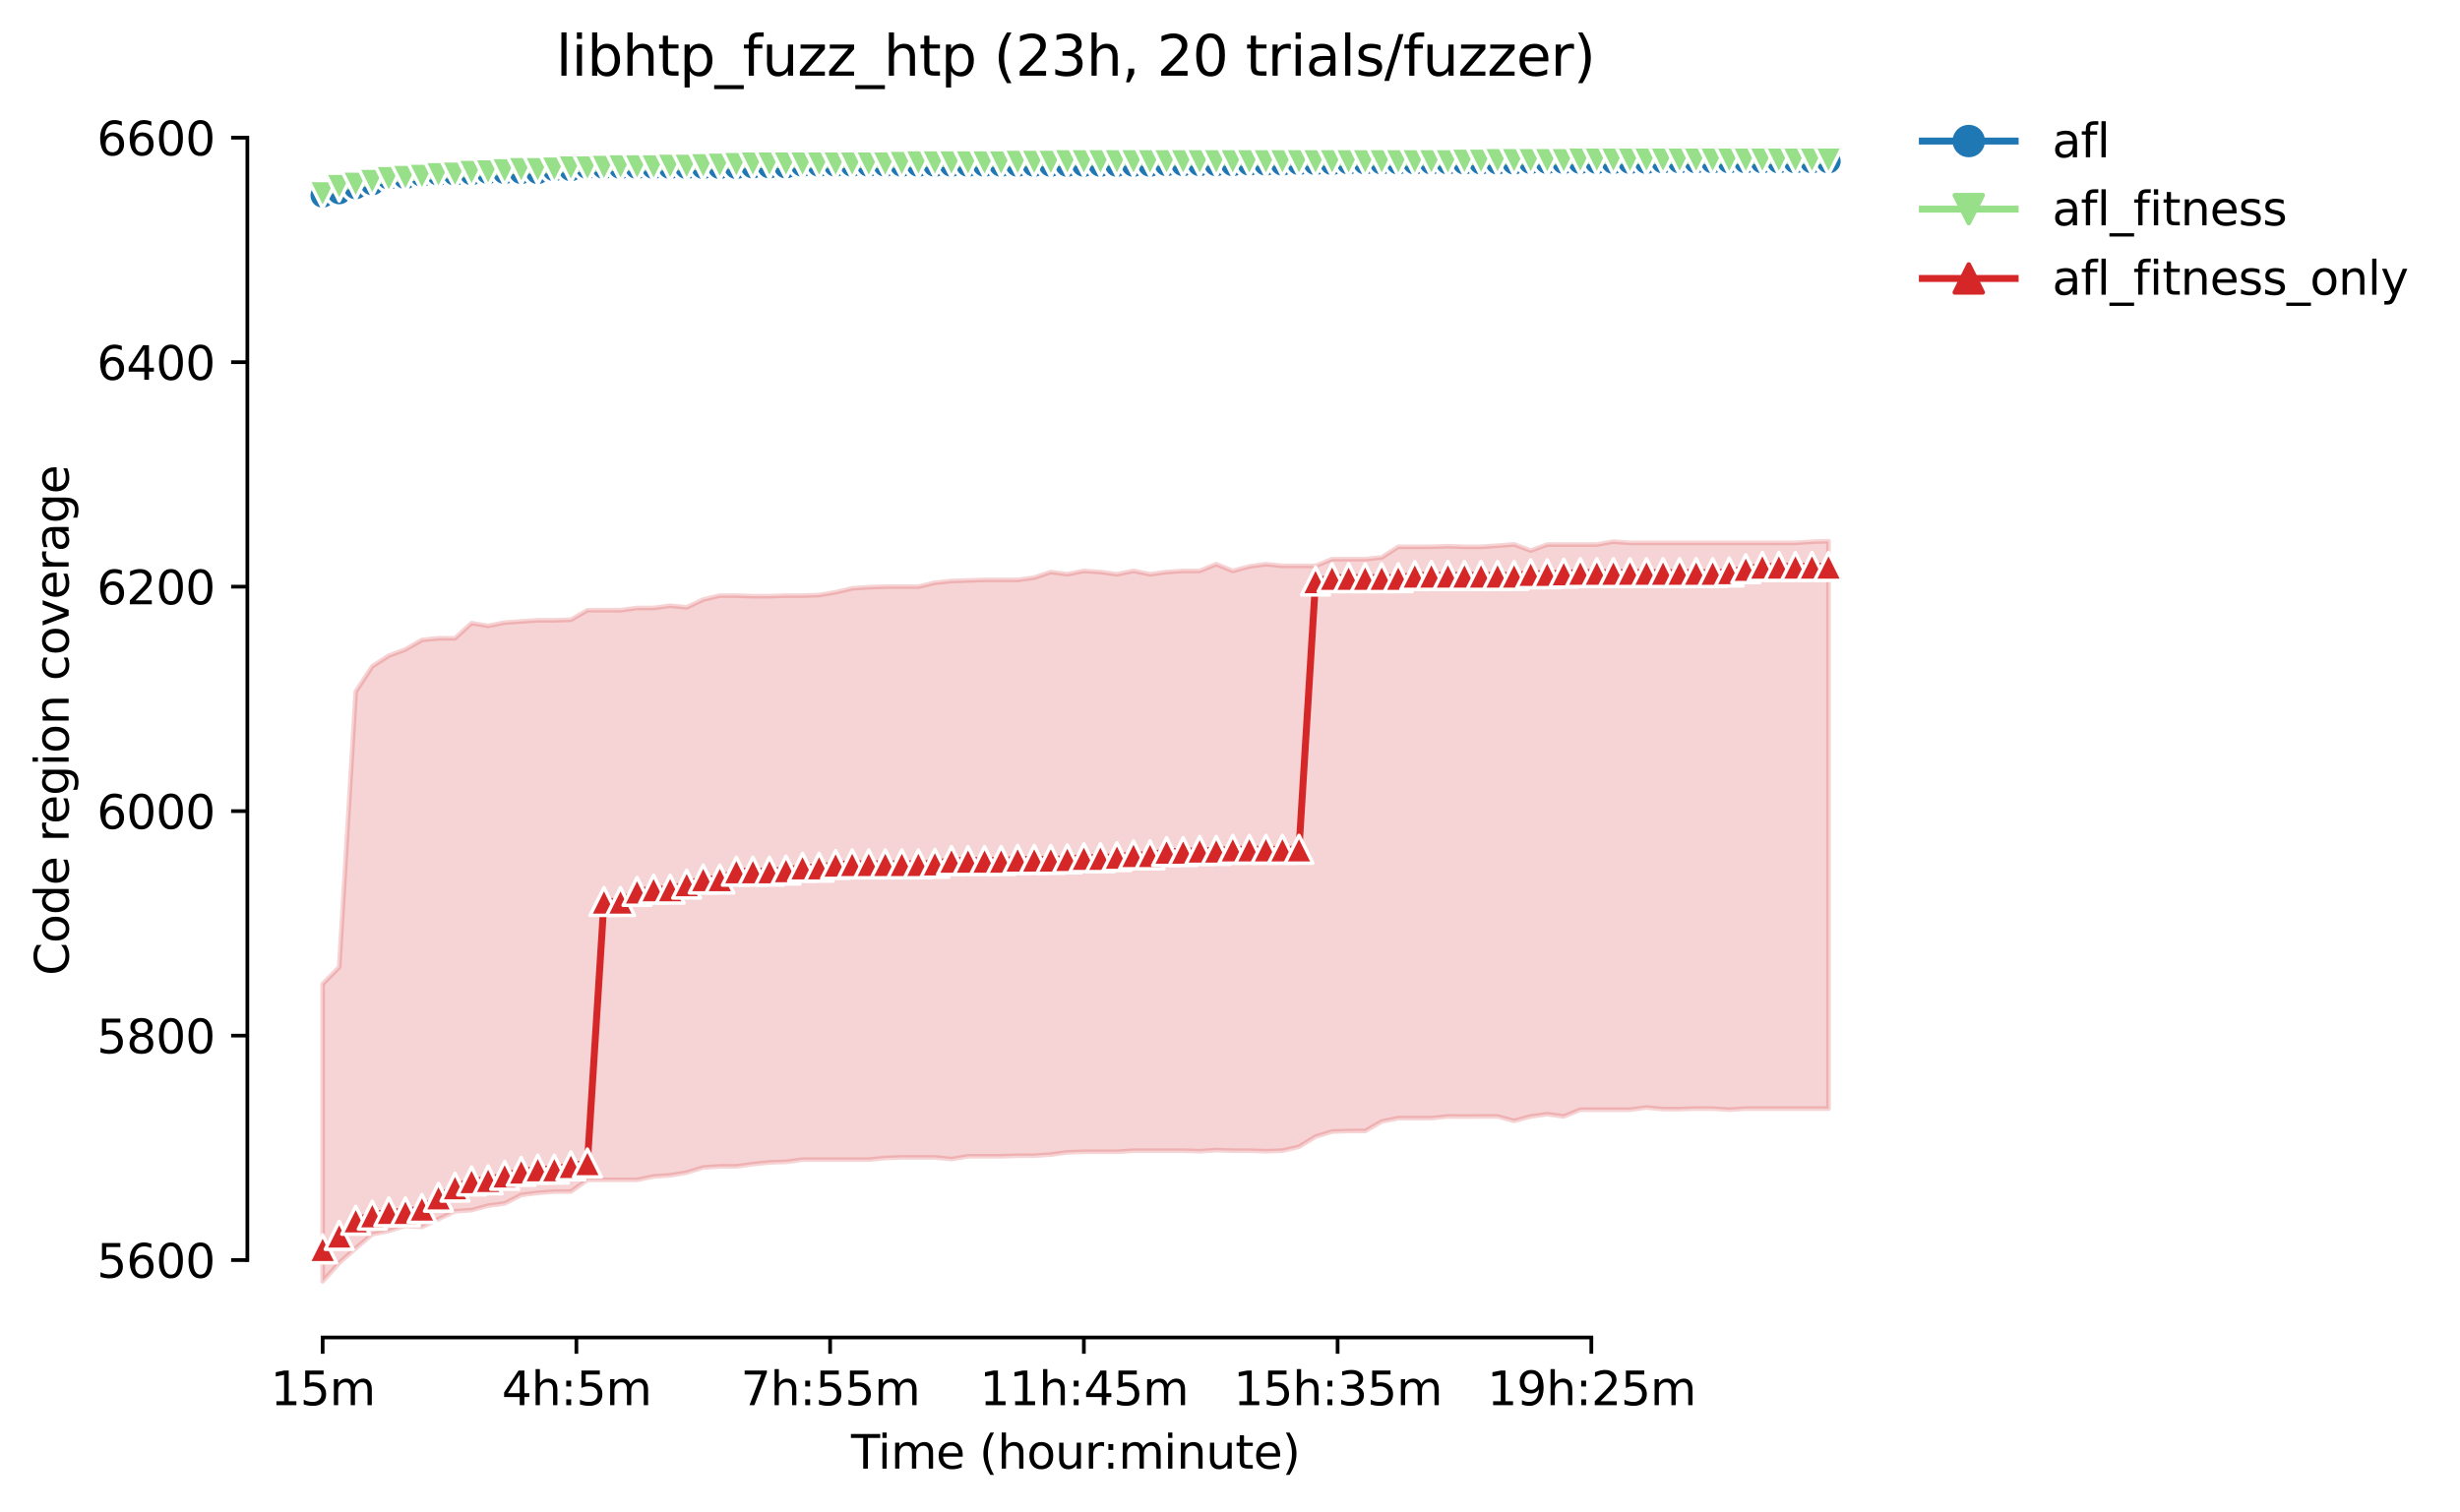 <?xml version="1.0" encoding="utf-8" standalone="no"?>
<!DOCTYPE svg PUBLIC "-//W3C//DTD SVG 1.1//EN"
  "http://www.w3.org/Graphics/SVG/1.1/DTD/svg11.dtd">
<svg height="325.986pt" version="1.1" viewBox="0 0 530.356 325.986" width="530.356pt" xmlns="http://www.w3.org/2000/svg" xmlns:xlink="http://www.w3.org/1999/xlink">
 <defs>
  <style type="text/css">*{stroke-linecap:butt;stroke-linejoin:round;}</style>
 </defs>
 <g id="figure_1">
  <g id="patch_1">
   <path d="M 0 325.986 
L 530.356 325.986 
L 530.356 0 
L 0 0 
z
" style="fill:#ffffff;"/>
  </g>
  <g id="axes_1">
   <g id="patch_2">
    <path d="M 53.328 288.43 
L 410.448 288.43 
L 410.448 22.318 
L 53.328 22.318 
z
" style="fill:#ffffff;"/>
   </g>
   <g id="PolyCollection_1">
    <defs>
     <path d="M 69.561 -284.432 
L 69.561 -282.496 
L 73.128 -283.948 
L 76.696 -284.795 
L 80.264 -285.521 
L 83.831 -286.489 
L 87.399 -287.091 
L 90.967 -287.579 
L 94.534 -287.337 
L 98.102 -287.7 
L 101.67 -288.063 
L 105.237 -288.181 
L 108.805 -288.426 
L 112.372 -288.426 
L 115.94 -288.547 
L 119.508 -288.668 
L 123.075 -288.789 
L 126.643 -288.789 
L 130.211 -288.789 
L 133.778 -289.152 
L 137.346 -289.031 
L 140.913 -289.031 
L 144.481 -289.273 
L 148.049 -289.273 
L 151.616 -289.757 
L 155.184 -289.757 
L 158.752 -289.757 
L 162.319 -289.757 
L 165.887 -289.757 
L 169.455 -289.757 
L 173.022 -289.878 
L 176.59 -289.878 
L 180.157 -289.878 
L 183.725 -289.999 
L 187.293 -290.12 
L 190.86 -290.12 
L 194.428 -290.12 
L 197.996 -290.12 
L 201.563 -290.12 
L 205.131 -290.241 
L 208.699 -290.241 
L 212.266 -290.241 
L 215.834 -290.241 
L 219.401 -290.241 
L 222.969 -290.241 
L 226.537 -290.241 
L 230.104 -290.241 
L 233.672 -290.241 
L 237.24 -290.241 
L 240.807 -290.241 
L 244.375 -290.241 
L 247.942 -290.362 
L 251.51 -290.362 
L 255.078 -290.483 
L 258.645 -290.483 
L 262.213 -290.483 
L 265.781 -290.483 
L 269.348 -290.483 
L 272.916 -290.483 
L 276.484 -290.483 
L 280.051 -290.483 
L 283.619 -290.483 
L 287.186 -290.483 
L 290.754 -290.604 
L 294.322 -290.604 
L 297.889 -290.604 
L 301.457 -290.604 
L 305.025 -290.483 
L 308.592 -290.604 
L 312.16 -290.604 
L 315.727 -290.604 
L 319.295 -290.846 
L 322.863 -290.967 
L 326.43 -290.967 
L 329.998 -290.967 
L 333.566 -290.967 
L 337.133 -290.967 
L 340.701 -290.967 
L 344.269 -290.967 
L 347.836 -290.967 
L 351.404 -290.967 
L 354.971 -290.967 
L 358.539 -290.967 
L 362.107 -290.967 
L 365.674 -290.967 
L 369.242 -290.967 
L 372.81 -290.967 
L 376.377 -290.967 
L 379.945 -290.967 
L 383.513 -290.967 
L 387.08 -290.967 
L 390.648 -290.967 
L 394.215 -290.967 
L 394.215 -291.572 
L 394.215 -291.572 
L 390.648 -291.572 
L 387.08 -291.572 
L 383.513 -291.572 
L 379.945 -291.572 
L 376.377 -291.572 
L 372.81 -291.572 
L 369.242 -291.572 
L 365.674 -291.572 
L 362.107 -291.572 
L 358.539 -291.572 
L 354.971 -291.572 
L 351.404 -291.451 
L 347.836 -291.451 
L 344.269 -291.451 
L 340.701 -291.451 
L 337.133 -291.451 
L 333.566 -291.451 
L 329.998 -291.451 
L 326.43 -291.451 
L 322.863 -291.451 
L 319.295 -291.451 
L 315.727 -291.451 
L 312.16 -291.451 
L 308.592 -291.451 
L 305.025 -291.451 
L 301.457 -291.451 
L 297.889 -291.33 
L 294.322 -291.33 
L 290.754 -291.33 
L 287.186 -291.33 
L 283.619 -291.33 
L 280.051 -291.33 
L 276.484 -291.209 
L 272.916 -291.209 
L 269.348 -291.33 
L 265.781 -290.967 
L 262.213 -290.967 
L 258.645 -290.967 
L 255.078 -290.967 
L 251.51 -290.967 
L 247.942 -290.967 
L 244.375 -290.967 
L 240.807 -290.967 
L 237.24 -290.967 
L 233.672 -290.967 
L 230.104 -290.967 
L 226.537 -290.967 
L 222.969 -290.967 
L 219.401 -290.967 
L 215.834 -290.967 
L 212.266 -290.967 
L 208.699 -290.967 
L 205.131 -290.967 
L 201.563 -290.967 
L 197.996 -290.967 
L 194.428 -290.967 
L 190.86 -290.846 
L 187.293 -290.846 
L 183.725 -290.846 
L 180.157 -290.846 
L 176.59 -290.846 
L 173.022 -290.604 
L 169.455 -290.483 
L 165.887 -290.483 
L 162.319 -290.483 
L 158.752 -290.483 
L 155.184 -290.483 
L 151.616 -290.483 
L 148.049 -290.483 
L 144.481 -290.362 
L 140.913 -290.362 
L 137.346 -290.241 
L 133.778 -290.241 
L 130.211 -290.241 
L 126.643 -290.241 
L 123.075 -289.999 
L 119.508 -289.999 
L 115.94 -289.999 
L 112.372 -289.999 
L 108.805 -289.757 
L 105.237 -289.757 
L 101.67 -289.636 
L 98.102 -289.152 
L 94.534 -289.152 
L 90.967 -288.668 
L 87.399 -288.426 
L 83.831 -288.063 
L 80.264 -287.579 
L 76.696 -286.973 
L 73.128 -286.126 
L 69.561 -284.432 
z
" id="m6ae28f774c" style="stroke:#1f77b4;stroke-opacity:0.2;"/>
    </defs>
    <g clip-path="url(#p4a6aab84ea)">
     <use style="fill:#1f77b4;fill-opacity:0.2;stroke:#1f77b4;stroke-opacity:0.2;" x="0" xlink:href="#m6ae28f774c" y="325.986"/>
    </g>
   </g>
   <g id="PolyCollection_2">
    <defs>
     <path d="M 69.561 -284.916 
L 69.561 -283.582 
L 73.128 -283.948 
L 76.696 -285.394 
L 80.264 -286.247 
L 83.831 -286.368 
L 87.399 -287.094 
L 90.967 -287.337 
L 94.534 -287.7 
L 98.102 -287.821 
L 101.67 -288.184 
L 105.237 -288.547 
L 108.805 -288.547 
L 112.372 -288.789 
L 115.94 -288.789 
L 119.508 -288.789 
L 123.075 -288.789 
L 126.643 -288.789 
L 130.211 -289.031 
L 133.778 -289.031 
L 137.346 -289.152 
L 140.913 -289.273 
L 144.481 -289.273 
L 148.049 -289.636 
L 151.616 -289.878 
L 155.184 -289.999 
L 158.752 -289.999 
L 162.319 -289.999 
L 165.887 -289.999 
L 169.455 -290.12 
L 173.022 -290.12 
L 176.59 -290.12 
L 180.157 -290.117 
L 183.725 -290.12 
L 187.293 -290.241 
L 190.86 -290.241 
L 194.428 -290.362 
L 197.996 -290.483 
L 201.563 -290.483 
L 205.131 -290.483 
L 208.699 -290.483 
L 212.266 -290.483 
L 215.834 -290.483 
L 219.401 -290.483 
L 222.969 -290.483 
L 226.537 -290.483 
L 230.104 -290.604 
L 233.672 -290.604 
L 237.24 -290.604 
L 240.807 -290.483 
L 244.375 -290.725 
L 247.942 -290.725 
L 251.51 -290.725 
L 255.078 -290.725 
L 258.645 -290.725 
L 262.213 -290.725 
L 265.781 -290.725 
L 269.348 -290.725 
L 272.916 -290.725 
L 276.484 -290.725 
L 280.051 -290.725 
L 283.619 -290.725 
L 287.186 -290.725 
L 290.754 -290.725 
L 294.322 -290.725 
L 297.889 -290.725 
L 301.457 -290.725 
L 305.025 -290.725 
L 308.592 -290.725 
L 312.16 -290.725 
L 315.727 -290.846 
L 319.295 -290.846 
L 322.863 -290.846 
L 326.43 -290.846 
L 329.998 -290.846 
L 333.566 -290.843 
L 337.133 -290.846 
L 340.701 -290.846 
L 344.269 -290.846 
L 347.836 -290.846 
L 351.404 -290.846 
L 354.971 -290.846 
L 358.539 -290.846 
L 362.107 -290.846 
L 365.674 -290.846 
L 369.242 -290.846 
L 372.81 -290.846 
L 376.377 -290.846 
L 379.945 -290.846 
L 383.513 -290.846 
L 387.08 -290.846 
L 390.648 -290.846 
L 394.215 -290.846 
L 394.215 -291.572 
L 394.215 -291.572 
L 390.648 -291.572 
L 387.08 -291.572 
L 383.513 -291.572 
L 379.945 -291.572 
L 376.377 -291.572 
L 372.81 -291.572 
L 369.242 -291.572 
L 365.674 -291.451 
L 362.107 -291.451 
L 358.539 -291.451 
L 354.971 -291.451 
L 351.404 -291.451 
L 347.836 -291.451 
L 344.269 -291.451 
L 340.701 -291.451 
L 337.133 -291.451 
L 333.566 -291.451 
L 329.998 -291.451 
L 326.43 -291.451 
L 322.863 -291.451 
L 319.295 -291.451 
L 315.727 -291.451 
L 312.16 -291.451 
L 308.592 -291.451 
L 305.025 -291.451 
L 301.457 -291.451 
L 297.889 -291.451 
L 294.322 -291.451 
L 290.754 -291.451 
L 287.186 -291.451 
L 283.619 -291.451 
L 280.051 -291.451 
L 276.484 -291.33 
L 272.916 -291.33 
L 269.348 -291.209 
L 265.781 -290.967 
L 262.213 -290.967 
L 258.645 -290.967 
L 255.078 -290.967 
L 251.51 -290.967 
L 247.942 -290.967 
L 244.375 -290.967 
L 240.807 -290.967 
L 237.24 -290.967 
L 233.672 -290.967 
L 230.104 -290.967 
L 226.537 -290.967 
L 222.969 -290.967 
L 219.401 -290.967 
L 215.834 -290.967 
L 212.266 -290.967 
L 208.699 -290.846 
L 205.131 -290.846 
L 201.563 -290.846 
L 197.996 -290.725 
L 194.428 -290.725 
L 190.86 -290.725 
L 187.293 -290.725 
L 183.725 -290.725 
L 180.157 -290.725 
L 176.59 -290.604 
L 173.022 -290.604 
L 169.455 -290.725 
L 165.887 -290.604 
L 162.319 -290.604 
L 158.752 -290.483 
L 155.184 -290.483 
L 151.616 -290.483 
L 148.049 -290.362 
L 144.481 -290.12 
L 140.913 -290.12 
L 137.346 -290.12 
L 133.778 -289.999 
L 130.211 -289.999 
L 126.643 -289.999 
L 123.075 -289.878 
L 119.508 -289.878 
L 115.94 -289.878 
L 112.372 -289.636 
L 108.805 -289.515 
L 105.237 -289.394 
L 101.67 -289.273 
L 98.102 -288.91 
L 94.534 -288.668 
L 90.967 -288.426 
L 87.399 -288.305 
L 83.831 -288.063 
L 80.264 -287.219 
L 76.696 -286.368 
L 73.128 -286.005 
L 69.561 -284.916 
z
" id="md36742855d" style="stroke:#98df8a;stroke-opacity:0.2;"/>
    </defs>
    <g clip-path="url(#p4a6aab84ea)">
     <use style="fill:#98df8a;fill-opacity:0.2;stroke:#98df8a;stroke-opacity:0.2;" x="0" xlink:href="#md36742855d" y="325.986"/>
    </g>
   </g>
   <g id="PolyCollection_3">
    <defs>
     <path d="M 69.561 -113.793 
L 69.561 -49.652 
L 73.128 -53.646 
L 76.696 -56.792 
L 80.264 -59.818 
L 83.831 -60.544 
L 87.399 -61.633 
L 90.967 -61.391 
L 94.534 -63.086 
L 98.102 -64.78 
L 101.67 -65.022 
L 105.237 -65.99 
L 108.805 -66.465 
L 112.372 -68.289 
L 115.94 -68.749 
L 119.508 -69.016 
L 123.075 -69.016 
L 126.643 -71.557 
L 130.211 -71.557 
L 133.778 -71.557 
L 137.346 -71.557 
L 140.913 -72.283 
L 144.481 -72.525 
L 148.049 -73.127 
L 151.616 -74.219 
L 155.184 -74.461 
L 158.752 -74.461 
L 162.319 -74.946 
L 165.887 -75.309 
L 169.455 -75.43 
L 173.022 -75.914 
L 176.59 -75.914 
L 180.157 -75.911 
L 183.725 -75.914 
L 187.293 -75.914 
L 190.86 -76.277 
L 194.428 -76.398 
L 197.996 -76.398 
L 201.563 -76.398 
L 205.131 -76.035 
L 208.699 -76.637 
L 212.266 -76.64 
L 215.834 -76.64 
L 219.401 -76.761 
L 222.969 -76.761 
L 226.537 -77.003 
L 230.104 -77.487 
L 233.672 -77.608 
L 237.24 -77.608 
L 240.807 -77.608 
L 244.375 -77.85 
L 247.942 -77.847 
L 251.51 -77.85 
L 255.078 -77.85 
L 258.645 -77.729 
L 262.213 -77.971 
L 265.781 -77.85 
L 269.348 -77.85 
L 272.916 -77.729 
L 276.484 -77.85 
L 280.051 -78.685 
L 283.619 -80.876 
L 287.186 -81.965 
L 290.754 -82.086 
L 294.322 -82.086 
L 297.889 -84.143 
L 301.457 -84.869 
L 305.025 -84.869 
L 308.592 -84.869 
L 312.16 -85.232 
L 315.727 -85.208 
L 319.295 -85.232 
L 322.863 -85.232 
L 326.43 -84.264 
L 329.998 -85.232 
L 333.566 -85.716 
L 337.133 -85.232 
L 340.701 -86.685 
L 344.269 -86.685 
L 347.836 -86.685 
L 351.404 -86.685 
L 354.971 -87.163 
L 358.539 -86.806 
L 362.107 -86.806 
L 365.674 -86.927 
L 369.242 -86.927 
L 372.81 -86.685 
L 376.377 -86.927 
L 379.945 -86.927 
L 383.513 -86.927 
L 387.08 -86.927 
L 390.648 -86.927 
L 394.215 -86.921 
L 394.215 -209.278 
L 394.215 -209.278 
L 390.648 -209.157 
L 387.08 -208.915 
L 383.513 -208.915 
L 379.945 -208.915 
L 376.377 -208.915 
L 372.81 -208.915 
L 369.242 -208.915 
L 365.674 -208.915 
L 362.107 -208.915 
L 358.539 -208.915 
L 354.971 -208.915 
L 351.404 -208.915 
L 347.836 -209.181 
L 344.269 -208.552 
L 340.701 -208.552 
L 337.133 -208.552 
L 333.566 -208.552 
L 329.998 -207.254 
L 326.43 -208.592 
L 322.863 -208.31 
L 319.295 -208.068 
L 315.727 -208.068 
L 312.16 -208.192 
L 308.592 -208.068 
L 305.025 -208.068 
L 301.457 -208.068 
L 297.889 -205.775 
L 294.322 -205.406 
L 290.754 -205.406 
L 287.186 -205.406 
L 283.619 -203.953 
L 280.051 -203.953 
L 276.484 -203.953 
L 272.916 -204.316 
L 269.348 -203.832 
L 265.781 -202.864 
L 262.213 -204.316 
L 258.645 -202.864 
L 255.078 -202.864 
L 251.51 -202.622 
L 247.942 -202.138 
L 244.375 -202.864 
L 240.807 -202.138 
L 237.24 -202.628 
L 233.672 -202.864 
L 230.104 -202.15 
L 226.537 -202.622 
L 222.969 -201.412 
L 219.401 -200.928 
L 215.834 -200.928 
L 212.266 -200.928 
L 208.699 -200.807 
L 205.131 -200.686 
L 201.563 -200.323 
L 197.996 -199.476 
L 194.428 -199.476 
L 190.86 -199.476 
L 187.293 -199.355 
L 183.725 -199.113 
L 180.157 -198.265 
L 176.59 -197.663 
L 173.022 -197.539 
L 169.455 -197.539 
L 165.887 -197.418 
L 162.319 -197.418 
L 158.752 -197.539 
L 155.184 -197.539 
L 151.616 -196.692 
L 148.049 -195.007 
L 144.481 -195.361 
L 140.913 -194.877 
L 137.346 -194.877 
L 133.778 -194.393 
L 130.211 -194.393 
L 126.643 -194.393 
L 123.075 -192.335 
L 119.508 -192.214 
L 115.94 -192.214 
L 112.372 -191.972 
L 108.805 -191.73 
L 105.237 -191.022 
L 101.67 -191.609 
L 98.102 -188.342 
L 94.534 -188.342 
L 90.967 -187.979 
L 87.399 -185.921 
L 83.831 -184.599 
L 80.264 -182.291 
L 76.696 -176.845 
L 73.128 -117.424 
L 69.561 -113.793 
z
" id="m9a8cdd4d25" style="stroke:#d62728;stroke-opacity:0.2;"/>
    </defs>
    <g clip-path="url(#p4a6aab84ea)">
     <use style="fill:#d62728;fill-opacity:0.2;stroke:#d62728;stroke-opacity:0.2;" x="0" xlink:href="#m9a8cdd4d25" y="325.986"/>
    </g>
   </g>
   <g id="matplotlib.axis_1">
    <g id="xtick_1">
     <g id="line2d_1">
      <defs>
       <path d="M 0 0 
L 0 3.5 
" id="mb1ee93e593" style="stroke:#000000;stroke-width:0.8;"/>
      </defs>
      <g>
       <use style="stroke:#000000;stroke-width:0.8;" x="69.561" xlink:href="#mb1ee93e593" y="288.43"/>
      </g>
     </g>
     <g id="text_1">
      <!-- 15m -->
      <g transform="translate(58.328 303.029)scale(0.1 -0.1)">
       <defs>
        <path d="M 794 531 
L 1825 531 
L 1825 4091 
L 703 3866 
L 703 4441 
L 1819 4666 
L 2450 4666 
L 2450 531 
L 3481 531 
L 3481 0 
L 794 0 
L 794 531 
z
" id="DejaVuSans-31" transform="scale(0.016)"/>
        <path d="M 691 4666 
L 3169 4666 
L 3169 4134 
L 1269 4134 
L 1269 2991 
Q 1406 3038 1543 3061 
Q 1681 3084 1819 3084 
Q 2600 3084 3056 2656 
Q 3513 2228 3513 1497 
Q 3513 744 3044 326 
Q 2575 -91 1722 -91 
Q 1428 -91 1123 -41 
Q 819 9 494 109 
L 494 744 
Q 775 591 1075 516 
Q 1375 441 1709 441 
Q 2250 441 2565 725 
Q 2881 1009 2881 1497 
Q 2881 1984 2565 2268 
Q 2250 2553 1709 2553 
Q 1456 2553 1204 2497 
Q 953 2441 691 2322 
L 691 4666 
z
" id="DejaVuSans-35" transform="scale(0.016)"/>
        <path d="M 3328 2828 
Q 3544 3216 3844 3400 
Q 4144 3584 4550 3584 
Q 5097 3584 5394 3201 
Q 5691 2819 5691 2113 
L 5691 0 
L 5113 0 
L 5113 2094 
Q 5113 2597 4934 2840 
Q 4756 3084 4391 3084 
Q 3944 3084 3684 2787 
Q 3425 2491 3425 1978 
L 3425 0 
L 2847 0 
L 2847 2094 
Q 2847 2600 2669 2842 
Q 2491 3084 2119 3084 
Q 1678 3084 1418 2786 
Q 1159 2488 1159 1978 
L 1159 0 
L 581 0 
L 581 3500 
L 1159 3500 
L 1159 2956 
Q 1356 3278 1631 3431 
Q 1906 3584 2284 3584 
Q 2666 3584 2933 3390 
Q 3200 3197 3328 2828 
z
" id="DejaVuSans-6d" transform="scale(0.016)"/>
       </defs>
       <use xlink:href="#DejaVuSans-31"/>
       <use x="63.623" xlink:href="#DejaVuSans-35"/>
       <use x="127.246" xlink:href="#DejaVuSans-6d"/>
      </g>
     </g>
    </g>
    <g id="xtick_2">
     <g id="line2d_2">
      <g>
       <use style="stroke:#000000;stroke-width:0.8;" x="124.265" xlink:href="#mb1ee93e593" y="288.43"/>
      </g>
     </g>
     <g id="text_2">
      <!-- 4h:5m -->
      <g transform="translate(108.179 303.029)scale(0.1 -0.1)">
       <defs>
        <path d="M 2419 4116 
L 825 1625 
L 2419 1625 
L 2419 4116 
z
M 2253 4666 
L 3047 4666 
L 3047 1625 
L 3713 1625 
L 3713 1100 
L 3047 1100 
L 3047 0 
L 2419 0 
L 2419 1100 
L 313 1100 
L 313 1709 
L 2253 4666 
z
" id="DejaVuSans-34" transform="scale(0.016)"/>
        <path d="M 3513 2113 
L 3513 0 
L 2938 0 
L 2938 2094 
Q 2938 2591 2744 2837 
Q 2550 3084 2163 3084 
Q 1697 3084 1428 2787 
Q 1159 2491 1159 1978 
L 1159 0 
L 581 0 
L 581 4863 
L 1159 4863 
L 1159 2956 
Q 1366 3272 1645 3428 
Q 1925 3584 2291 3584 
Q 2894 3584 3203 3211 
Q 3513 2838 3513 2113 
z
" id="DejaVuSans-68" transform="scale(0.016)"/>
        <path d="M 750 794 
L 1409 794 
L 1409 0 
L 750 0 
L 750 794 
z
M 750 3309 
L 1409 3309 
L 1409 2516 
L 750 2516 
L 750 3309 
z
" id="DejaVuSans-3a" transform="scale(0.016)"/>
       </defs>
       <use xlink:href="#DejaVuSans-34"/>
       <use x="63.623" xlink:href="#DejaVuSans-68"/>
       <use x="127.002" xlink:href="#DejaVuSans-3a"/>
       <use x="160.693" xlink:href="#DejaVuSans-35"/>
       <use x="224.316" xlink:href="#DejaVuSans-6d"/>
      </g>
     </g>
    </g>
    <g id="xtick_3">
     <g id="line2d_3">
      <g>
       <use style="stroke:#000000;stroke-width:0.8;" x="178.968" xlink:href="#mb1ee93e593" y="288.43"/>
      </g>
     </g>
     <g id="text_3">
      <!-- 7h:55m -->
      <g transform="translate(159.701 303.029)scale(0.1 -0.1)">
       <defs>
        <path d="M 525 4666 
L 3525 4666 
L 3525 4397 
L 1831 0 
L 1172 0 
L 2766 4134 
L 525 4134 
L 525 4666 
z
" id="DejaVuSans-37" transform="scale(0.016)"/>
       </defs>
       <use xlink:href="#DejaVuSans-37"/>
       <use x="63.623" xlink:href="#DejaVuSans-68"/>
       <use x="127.002" xlink:href="#DejaVuSans-3a"/>
       <use x="160.693" xlink:href="#DejaVuSans-35"/>
       <use x="224.316" xlink:href="#DejaVuSans-35"/>
       <use x="287.939" xlink:href="#DejaVuSans-6d"/>
      </g>
     </g>
    </g>
    <g id="xtick_4">
     <g id="line2d_4">
      <g>
       <use style="stroke:#000000;stroke-width:0.8;" x="233.672" xlink:href="#mb1ee93e593" y="288.43"/>
      </g>
     </g>
     <g id="text_4">
      <!-- 11h:45m -->
      <g transform="translate(211.224 303.029)scale(0.1 -0.1)">
       <use xlink:href="#DejaVuSans-31"/>
       <use x="63.623" xlink:href="#DejaVuSans-31"/>
       <use x="127.246" xlink:href="#DejaVuSans-68"/>
       <use x="190.625" xlink:href="#DejaVuSans-3a"/>
       <use x="224.316" xlink:href="#DejaVuSans-34"/>
       <use x="287.939" xlink:href="#DejaVuSans-35"/>
       <use x="351.562" xlink:href="#DejaVuSans-6d"/>
      </g>
     </g>
    </g>
    <g id="xtick_5">
     <g id="line2d_5">
      <g>
       <use style="stroke:#000000;stroke-width:0.8;" x="288.376" xlink:href="#mb1ee93e593" y="288.43"/>
      </g>
     </g>
     <g id="text_5">
      <!-- 15h:35m -->
      <g transform="translate(265.927 303.029)scale(0.1 -0.1)">
       <defs>
        <path d="M 2597 2516 
Q 3050 2419 3304 2112 
Q 3559 1806 3559 1356 
Q 3559 666 3084 287 
Q 2609 -91 1734 -91 
Q 1441 -91 1130 -33 
Q 819 25 488 141 
L 488 750 
Q 750 597 1062 519 
Q 1375 441 1716 441 
Q 2309 441 2620 675 
Q 2931 909 2931 1356 
Q 2931 1769 2642 2001 
Q 2353 2234 1838 2234 
L 1294 2234 
L 1294 2753 
L 1863 2753 
Q 2328 2753 2575 2939 
Q 2822 3125 2822 3475 
Q 2822 3834 2567 4026 
Q 2313 4219 1838 4219 
Q 1578 4219 1281 4162 
Q 984 4106 628 3988 
L 628 4550 
Q 988 4650 1302 4700 
Q 1616 4750 1894 4750 
Q 2613 4750 3031 4423 
Q 3450 4097 3450 3541 
Q 3450 3153 3228 2886 
Q 3006 2619 2597 2516 
z
" id="DejaVuSans-33" transform="scale(0.016)"/>
       </defs>
       <use xlink:href="#DejaVuSans-31"/>
       <use x="63.623" xlink:href="#DejaVuSans-35"/>
       <use x="127.246" xlink:href="#DejaVuSans-68"/>
       <use x="190.625" xlink:href="#DejaVuSans-3a"/>
       <use x="224.316" xlink:href="#DejaVuSans-33"/>
       <use x="287.939" xlink:href="#DejaVuSans-35"/>
       <use x="351.562" xlink:href="#DejaVuSans-6d"/>
      </g>
     </g>
    </g>
    <g id="xtick_6">
     <g id="line2d_6">
      <g>
       <use style="stroke:#000000;stroke-width:0.8;" x="343.079" xlink:href="#mb1ee93e593" y="288.43"/>
      </g>
     </g>
     <g id="text_6">
      <!-- 19h:25m -->
      <g transform="translate(320.631 303.029)scale(0.1 -0.1)">
       <defs>
        <path d="M 703 97 
L 703 672 
Q 941 559 1184 500 
Q 1428 441 1663 441 
Q 2288 441 2617 861 
Q 2947 1281 2994 2138 
Q 2813 1869 2534 1725 
Q 2256 1581 1919 1581 
Q 1219 1581 811 2004 
Q 403 2428 403 3163 
Q 403 3881 828 4315 
Q 1253 4750 1959 4750 
Q 2769 4750 3195 4129 
Q 3622 3509 3622 2328 
Q 3622 1225 3098 567 
Q 2575 -91 1691 -91 
Q 1453 -91 1209 -44 
Q 966 3 703 97 
z
M 1959 2075 
Q 2384 2075 2632 2365 
Q 2881 2656 2881 3163 
Q 2881 3666 2632 3958 
Q 2384 4250 1959 4250 
Q 1534 4250 1286 3958 
Q 1038 3666 1038 3163 
Q 1038 2656 1286 2365 
Q 1534 2075 1959 2075 
z
" id="DejaVuSans-39" transform="scale(0.016)"/>
        <path d="M 1228 531 
L 3431 531 
L 3431 0 
L 469 0 
L 469 531 
Q 828 903 1448 1529 
Q 2069 2156 2228 2338 
Q 2531 2678 2651 2914 
Q 2772 3150 2772 3378 
Q 2772 3750 2511 3984 
Q 2250 4219 1831 4219 
Q 1534 4219 1204 4116 
Q 875 4013 500 3803 
L 500 4441 
Q 881 4594 1212 4672 
Q 1544 4750 1819 4750 
Q 2544 4750 2975 4387 
Q 3406 4025 3406 3419 
Q 3406 3131 3298 2873 
Q 3191 2616 2906 2266 
Q 2828 2175 2409 1742 
Q 1991 1309 1228 531 
z
" id="DejaVuSans-32" transform="scale(0.016)"/>
       </defs>
       <use xlink:href="#DejaVuSans-31"/>
       <use x="63.623" xlink:href="#DejaVuSans-39"/>
       <use x="127.246" xlink:href="#DejaVuSans-68"/>
       <use x="190.625" xlink:href="#DejaVuSans-3a"/>
       <use x="224.316" xlink:href="#DejaVuSans-32"/>
       <use x="287.939" xlink:href="#DejaVuSans-35"/>
       <use x="351.562" xlink:href="#DejaVuSans-6d"/>
      </g>
     </g>
    </g>
    <g id="text_7">
     <!-- Time (hour:minute) -->
     <g transform="translate(183.481 316.707)scale(0.1 -0.1)">
      <defs>
       <path d="M -19 4666 
L 3928 4666 
L 3928 4134 
L 2272 4134 
L 2272 0 
L 1638 0 
L 1638 4134 
L -19 4134 
L -19 4666 
z
" id="DejaVuSans-54" transform="scale(0.016)"/>
       <path d="M 603 3500 
L 1178 3500 
L 1178 0 
L 603 0 
L 603 3500 
z
M 603 4863 
L 1178 4863 
L 1178 4134 
L 603 4134 
L 603 4863 
z
" id="DejaVuSans-69" transform="scale(0.016)"/>
       <path d="M 3597 1894 
L 3597 1613 
L 953 1613 
Q 991 1019 1311 708 
Q 1631 397 2203 397 
Q 2534 397 2845 478 
Q 3156 559 3463 722 
L 3463 178 
Q 3153 47 2828 -22 
Q 2503 -91 2169 -91 
Q 1331 -91 842 396 
Q 353 884 353 1716 
Q 353 2575 817 3079 
Q 1281 3584 2069 3584 
Q 2775 3584 3186 3129 
Q 3597 2675 3597 1894 
z
M 3022 2063 
Q 3016 2534 2758 2815 
Q 2500 3097 2075 3097 
Q 1594 3097 1305 2825 
Q 1016 2553 972 2059 
L 3022 2063 
z
" id="DejaVuSans-65" transform="scale(0.016)"/>
       <path id="DejaVuSans-20" transform="scale(0.016)"/>
       <path d="M 1984 4856 
Q 1566 4138 1362 3434 
Q 1159 2731 1159 2009 
Q 1159 1288 1364 580 
Q 1569 -128 1984 -844 
L 1484 -844 
Q 1016 -109 783 600 
Q 550 1309 550 2009 
Q 550 2706 781 3412 
Q 1013 4119 1484 4856 
L 1984 4856 
z
" id="DejaVuSans-28" transform="scale(0.016)"/>
       <path d="M 1959 3097 
Q 1497 3097 1228 2736 
Q 959 2375 959 1747 
Q 959 1119 1226 758 
Q 1494 397 1959 397 
Q 2419 397 2687 759 
Q 2956 1122 2956 1747 
Q 2956 2369 2687 2733 
Q 2419 3097 1959 3097 
z
M 1959 3584 
Q 2709 3584 3137 3096 
Q 3566 2609 3566 1747 
Q 3566 888 3137 398 
Q 2709 -91 1959 -91 
Q 1206 -91 779 398 
Q 353 888 353 1747 
Q 353 2609 779 3096 
Q 1206 3584 1959 3584 
z
" id="DejaVuSans-6f" transform="scale(0.016)"/>
       <path d="M 544 1381 
L 544 3500 
L 1119 3500 
L 1119 1403 
Q 1119 906 1312 657 
Q 1506 409 1894 409 
Q 2359 409 2629 706 
Q 2900 1003 2900 1516 
L 2900 3500 
L 3475 3500 
L 3475 0 
L 2900 0 
L 2900 538 
Q 2691 219 2414 64 
Q 2138 -91 1772 -91 
Q 1169 -91 856 284 
Q 544 659 544 1381 
z
M 1991 3584 
L 1991 3584 
z
" id="DejaVuSans-75" transform="scale(0.016)"/>
       <path d="M 2631 2963 
Q 2534 3019 2420 3045 
Q 2306 3072 2169 3072 
Q 1681 3072 1420 2755 
Q 1159 2438 1159 1844 
L 1159 0 
L 581 0 
L 581 3500 
L 1159 3500 
L 1159 2956 
Q 1341 3275 1631 3429 
Q 1922 3584 2338 3584 
Q 2397 3584 2469 3576 
Q 2541 3569 2628 3553 
L 2631 2963 
z
" id="DejaVuSans-72" transform="scale(0.016)"/>
       <path d="M 3513 2113 
L 3513 0 
L 2938 0 
L 2938 2094 
Q 2938 2591 2744 2837 
Q 2550 3084 2163 3084 
Q 1697 3084 1428 2787 
Q 1159 2491 1159 1978 
L 1159 0 
L 581 0 
L 581 3500 
L 1159 3500 
L 1159 2956 
Q 1366 3272 1645 3428 
Q 1925 3584 2291 3584 
Q 2894 3584 3203 3211 
Q 3513 2838 3513 2113 
z
" id="DejaVuSans-6e" transform="scale(0.016)"/>
       <path d="M 1172 4494 
L 1172 3500 
L 2356 3500 
L 2356 3053 
L 1172 3053 
L 1172 1153 
Q 1172 725 1289 603 
Q 1406 481 1766 481 
L 2356 481 
L 2356 0 
L 1766 0 
Q 1100 0 847 248 
Q 594 497 594 1153 
L 594 3053 
L 172 3053 
L 172 3500 
L 594 3500 
L 594 4494 
L 1172 4494 
z
" id="DejaVuSans-74" transform="scale(0.016)"/>
       <path d="M 513 4856 
L 1013 4856 
Q 1481 4119 1714 3412 
Q 1947 2706 1947 2009 
Q 1947 1309 1714 600 
Q 1481 -109 1013 -844 
L 513 -844 
Q 928 -128 1133 580 
Q 1338 1288 1338 2009 
Q 1338 2731 1133 3434 
Q 928 4138 513 4856 
z
" id="DejaVuSans-29" transform="scale(0.016)"/>
      </defs>
      <use xlink:href="#DejaVuSans-54"/>
      <use x="57.959" xlink:href="#DejaVuSans-69"/>
      <use x="85.742" xlink:href="#DejaVuSans-6d"/>
      <use x="183.154" xlink:href="#DejaVuSans-65"/>
      <use x="244.678" xlink:href="#DejaVuSans-20"/>
      <use x="276.465" xlink:href="#DejaVuSans-28"/>
      <use x="315.479" xlink:href="#DejaVuSans-68"/>
      <use x="378.857" xlink:href="#DejaVuSans-6f"/>
      <use x="440.039" xlink:href="#DejaVuSans-75"/>
      <use x="503.418" xlink:href="#DejaVuSans-72"/>
      <use x="542.781" xlink:href="#DejaVuSans-3a"/>
      <use x="576.473" xlink:href="#DejaVuSans-6d"/>
      <use x="673.885" xlink:href="#DejaVuSans-69"/>
      <use x="701.668" xlink:href="#DejaVuSans-6e"/>
      <use x="765.047" xlink:href="#DejaVuSans-75"/>
      <use x="828.426" xlink:href="#DejaVuSans-74"/>
      <use x="867.635" xlink:href="#DejaVuSans-65"/>
      <use x="929.158" xlink:href="#DejaVuSans-29"/>
     </g>
    </g>
   </g>
   <g id="matplotlib.axis_2">
    <g id="ytick_1">
     <g id="line2d_7">
      <defs>
       <path d="M 0 0 
L -3.5 0 
" id="m0ca3399b4b" style="stroke:#000000;stroke-width:0.8;"/>
      </defs>
      <g>
       <use style="stroke:#000000;stroke-width:0.8;" x="53.328" xlink:href="#m0ca3399b4b" y="271.735"/>
      </g>
     </g>
     <g id="text_8">
      <!-- 5600 -->
      <g transform="translate(20.878 275.535)scale(0.1 -0.1)">
       <defs>
        <path d="M 2113 2584 
Q 1688 2584 1439 2293 
Q 1191 2003 1191 1497 
Q 1191 994 1439 701 
Q 1688 409 2113 409 
Q 2538 409 2786 701 
Q 3034 994 3034 1497 
Q 3034 2003 2786 2293 
Q 2538 2584 2113 2584 
z
M 3366 4563 
L 3366 3988 
Q 3128 4100 2886 4159 
Q 2644 4219 2406 4219 
Q 1781 4219 1451 3797 
Q 1122 3375 1075 2522 
Q 1259 2794 1537 2939 
Q 1816 3084 2150 3084 
Q 2853 3084 3261 2657 
Q 3669 2231 3669 1497 
Q 3669 778 3244 343 
Q 2819 -91 2113 -91 
Q 1303 -91 875 529 
Q 447 1150 447 2328 
Q 447 3434 972 4092 
Q 1497 4750 2381 4750 
Q 2619 4750 2861 4703 
Q 3103 4656 3366 4563 
z
" id="DejaVuSans-36" transform="scale(0.016)"/>
        <path d="M 2034 4250 
Q 1547 4250 1301 3770 
Q 1056 3291 1056 2328 
Q 1056 1369 1301 889 
Q 1547 409 2034 409 
Q 2525 409 2770 889 
Q 3016 1369 3016 2328 
Q 3016 3291 2770 3770 
Q 2525 4250 2034 4250 
z
M 2034 4750 
Q 2819 4750 3233 4129 
Q 3647 3509 3647 2328 
Q 3647 1150 3233 529 
Q 2819 -91 2034 -91 
Q 1250 -91 836 529 
Q 422 1150 422 2328 
Q 422 3509 836 4129 
Q 1250 4750 2034 4750 
z
" id="DejaVuSans-30" transform="scale(0.016)"/>
       </defs>
       <use xlink:href="#DejaVuSans-35"/>
       <use x="63.623" xlink:href="#DejaVuSans-36"/>
       <use x="127.246" xlink:href="#DejaVuSans-30"/>
       <use x="190.869" xlink:href="#DejaVuSans-30"/>
      </g>
     </g>
    </g>
    <g id="ytick_2">
     <g id="line2d_8">
      <g>
       <use style="stroke:#000000;stroke-width:0.8;" x="53.328" xlink:href="#m0ca3399b4b" y="223.327"/>
      </g>
     </g>
     <g id="text_9">
      <!-- 5800 -->
      <g transform="translate(20.878 227.126)scale(0.1 -0.1)">
       <defs>
        <path d="M 2034 2216 
Q 1584 2216 1326 1975 
Q 1069 1734 1069 1313 
Q 1069 891 1326 650 
Q 1584 409 2034 409 
Q 2484 409 2743 651 
Q 3003 894 3003 1313 
Q 3003 1734 2745 1975 
Q 2488 2216 2034 2216 
z
M 1403 2484 
Q 997 2584 770 2862 
Q 544 3141 544 3541 
Q 544 4100 942 4425 
Q 1341 4750 2034 4750 
Q 2731 4750 3128 4425 
Q 3525 4100 3525 3541 
Q 3525 3141 3298 2862 
Q 3072 2584 2669 2484 
Q 3125 2378 3379 2068 
Q 3634 1759 3634 1313 
Q 3634 634 3220 271 
Q 2806 -91 2034 -91 
Q 1263 -91 848 271 
Q 434 634 434 1313 
Q 434 1759 690 2068 
Q 947 2378 1403 2484 
z
M 1172 3481 
Q 1172 3119 1398 2916 
Q 1625 2713 2034 2713 
Q 2441 2713 2670 2916 
Q 2900 3119 2900 3481 
Q 2900 3844 2670 4047 
Q 2441 4250 2034 4250 
Q 1625 4250 1398 4047 
Q 1172 3844 1172 3481 
z
" id="DejaVuSans-38" transform="scale(0.016)"/>
       </defs>
       <use xlink:href="#DejaVuSans-35"/>
       <use x="63.623" xlink:href="#DejaVuSans-38"/>
       <use x="127.246" xlink:href="#DejaVuSans-30"/>
       <use x="190.869" xlink:href="#DejaVuSans-30"/>
      </g>
     </g>
    </g>
    <g id="ytick_3">
     <g id="line2d_9">
      <g>
       <use style="stroke:#000000;stroke-width:0.8;" x="53.328" xlink:href="#m0ca3399b4b" y="174.919"/>
      </g>
     </g>
     <g id="text_10">
      <!-- 6000 -->
      <g transform="translate(20.878 178.718)scale(0.1 -0.1)">
       <use xlink:href="#DejaVuSans-36"/>
       <use x="63.623" xlink:href="#DejaVuSans-30"/>
       <use x="127.246" xlink:href="#DejaVuSans-30"/>
       <use x="190.869" xlink:href="#DejaVuSans-30"/>
      </g>
     </g>
    </g>
    <g id="ytick_4">
     <g id="line2d_10">
      <g>
       <use style="stroke:#000000;stroke-width:0.8;" x="53.328" xlink:href="#m0ca3399b4b" y="126.511"/>
      </g>
     </g>
     <g id="text_11">
      <!-- 6200 -->
      <g transform="translate(20.878 130.31)scale(0.1 -0.1)">
       <use xlink:href="#DejaVuSans-36"/>
       <use x="63.623" xlink:href="#DejaVuSans-32"/>
       <use x="127.246" xlink:href="#DejaVuSans-30"/>
       <use x="190.869" xlink:href="#DejaVuSans-30"/>
      </g>
     </g>
    </g>
    <g id="ytick_5">
     <g id="line2d_11">
      <g>
       <use style="stroke:#000000;stroke-width:0.8;" x="53.328" xlink:href="#m0ca3399b4b" y="78.103"/>
      </g>
     </g>
     <g id="text_12">
      <!-- 6400 -->
      <g transform="translate(20.878 81.902)scale(0.1 -0.1)">
       <use xlink:href="#DejaVuSans-36"/>
       <use x="63.623" xlink:href="#DejaVuSans-34"/>
       <use x="127.246" xlink:href="#DejaVuSans-30"/>
       <use x="190.869" xlink:href="#DejaVuSans-30"/>
      </g>
     </g>
    </g>
    <g id="ytick_6">
     <g id="line2d_12">
      <g>
       <use style="stroke:#000000;stroke-width:0.8;" x="53.328" xlink:href="#m0ca3399b4b" y="29.694"/>
      </g>
     </g>
     <g id="text_13">
      <!-- 6600 -->
      <g transform="translate(20.878 33.494)scale(0.1 -0.1)">
       <use xlink:href="#DejaVuSans-36"/>
       <use x="63.623" xlink:href="#DejaVuSans-36"/>
       <use x="127.246" xlink:href="#DejaVuSans-30"/>
       <use x="190.869" xlink:href="#DejaVuSans-30"/>
      </g>
     </g>
    </g>
    <g id="text_14">
     <!-- Code region coverage -->
     <g transform="translate(14.798 210.38)rotate(-90)scale(0.1 -0.1)">
      <defs>
       <path d="M 4122 4306 
L 4122 3641 
Q 3803 3938 3442 4084 
Q 3081 4231 2675 4231 
Q 1875 4231 1450 3742 
Q 1025 3253 1025 2328 
Q 1025 1406 1450 917 
Q 1875 428 2675 428 
Q 3081 428 3442 575 
Q 3803 722 4122 1019 
L 4122 359 
Q 3791 134 3420 21 
Q 3050 -91 2638 -91 
Q 1578 -91 968 557 
Q 359 1206 359 2328 
Q 359 3453 968 4101 
Q 1578 4750 2638 4750 
Q 3056 4750 3426 4639 
Q 3797 4528 4122 4306 
z
" id="DejaVuSans-43" transform="scale(0.016)"/>
       <path d="M 2906 2969 
L 2906 4863 
L 3481 4863 
L 3481 0 
L 2906 0 
L 2906 525 
Q 2725 213 2448 61 
Q 2172 -91 1784 -91 
Q 1150 -91 751 415 
Q 353 922 353 1747 
Q 353 2572 751 3078 
Q 1150 3584 1784 3584 
Q 2172 3584 2448 3432 
Q 2725 3281 2906 2969 
z
M 947 1747 
Q 947 1113 1208 752 
Q 1469 391 1925 391 
Q 2381 391 2643 752 
Q 2906 1113 2906 1747 
Q 2906 2381 2643 2742 
Q 2381 3103 1925 3103 
Q 1469 3103 1208 2742 
Q 947 2381 947 1747 
z
" id="DejaVuSans-64" transform="scale(0.016)"/>
       <path d="M 2906 1791 
Q 2906 2416 2648 2759 
Q 2391 3103 1925 3103 
Q 1463 3103 1205 2759 
Q 947 2416 947 1791 
Q 947 1169 1205 825 
Q 1463 481 1925 481 
Q 2391 481 2648 825 
Q 2906 1169 2906 1791 
z
M 3481 434 
Q 3481 -459 3084 -895 
Q 2688 -1331 1869 -1331 
Q 1566 -1331 1297 -1286 
Q 1028 -1241 775 -1147 
L 775 -588 
Q 1028 -725 1275 -790 
Q 1522 -856 1778 -856 
Q 2344 -856 2625 -561 
Q 2906 -266 2906 331 
L 2906 616 
Q 2728 306 2450 153 
Q 2172 0 1784 0 
Q 1141 0 747 490 
Q 353 981 353 1791 
Q 353 2603 747 3093 
Q 1141 3584 1784 3584 
Q 2172 3584 2450 3431 
Q 2728 3278 2906 2969 
L 2906 3500 
L 3481 3500 
L 3481 434 
z
" id="DejaVuSans-67" transform="scale(0.016)"/>
       <path d="M 3122 3366 
L 3122 2828 
Q 2878 2963 2633 3030 
Q 2388 3097 2138 3097 
Q 1578 3097 1268 2742 
Q 959 2388 959 1747 
Q 959 1106 1268 751 
Q 1578 397 2138 397 
Q 2388 397 2633 464 
Q 2878 531 3122 666 
L 3122 134 
Q 2881 22 2623 -34 
Q 2366 -91 2075 -91 
Q 1284 -91 818 406 
Q 353 903 353 1747 
Q 353 2603 823 3093 
Q 1294 3584 2113 3584 
Q 2378 3584 2631 3529 
Q 2884 3475 3122 3366 
z
" id="DejaVuSans-63" transform="scale(0.016)"/>
       <path d="M 191 3500 
L 800 3500 
L 1894 563 
L 2988 3500 
L 3597 3500 
L 2284 0 
L 1503 0 
L 191 3500 
z
" id="DejaVuSans-76" transform="scale(0.016)"/>
       <path d="M 2194 1759 
Q 1497 1759 1228 1600 
Q 959 1441 959 1056 
Q 959 750 1161 570 
Q 1363 391 1709 391 
Q 2188 391 2477 730 
Q 2766 1069 2766 1631 
L 2766 1759 
L 2194 1759 
z
M 3341 1997 
L 3341 0 
L 2766 0 
L 2766 531 
Q 2569 213 2275 61 
Q 1981 -91 1556 -91 
Q 1019 -91 701 211 
Q 384 513 384 1019 
Q 384 1609 779 1909 
Q 1175 2209 1959 2209 
L 2766 2209 
L 2766 2266 
Q 2766 2663 2505 2880 
Q 2244 3097 1772 3097 
Q 1472 3097 1187 3025 
Q 903 2953 641 2809 
L 641 3341 
Q 956 3463 1253 3523 
Q 1550 3584 1831 3584 
Q 2591 3584 2966 3190 
Q 3341 2797 3341 1997 
z
" id="DejaVuSans-61" transform="scale(0.016)"/>
      </defs>
      <use xlink:href="#DejaVuSans-43"/>
      <use x="69.824" xlink:href="#DejaVuSans-6f"/>
      <use x="131.006" xlink:href="#DejaVuSans-64"/>
      <use x="194.482" xlink:href="#DejaVuSans-65"/>
      <use x="256.006" xlink:href="#DejaVuSans-20"/>
      <use x="287.793" xlink:href="#DejaVuSans-72"/>
      <use x="326.656" xlink:href="#DejaVuSans-65"/>
      <use x="388.18" xlink:href="#DejaVuSans-67"/>
      <use x="451.656" xlink:href="#DejaVuSans-69"/>
      <use x="479.439" xlink:href="#DejaVuSans-6f"/>
      <use x="540.621" xlink:href="#DejaVuSans-6e"/>
      <use x="604" xlink:href="#DejaVuSans-20"/>
      <use x="635.787" xlink:href="#DejaVuSans-63"/>
      <use x="690.768" xlink:href="#DejaVuSans-6f"/>
      <use x="751.949" xlink:href="#DejaVuSans-76"/>
      <use x="811.129" xlink:href="#DejaVuSans-65"/>
      <use x="872.652" xlink:href="#DejaVuSans-72"/>
      <use x="913.766" xlink:href="#DejaVuSans-61"/>
      <use x="975.045" xlink:href="#DejaVuSans-67"/>
      <use x="1038.521" xlink:href="#DejaVuSans-65"/>
     </g>
    </g>
   </g>
   <g id="line2d_13">
    <path clip-path="url(#p4a6aab84ea)" d="M 69.561 42.159 
L 73.128 41.433 
L 76.696 40.344 
L 80.264 39.497 
L 83.831 38.287 
L 87.399 38.166 
L 90.967 37.682 
L 94.534 37.44 
L 98.102 37.44 
L 101.67 37.319 
L 105.237 37.077 
L 108.805 37.077 
L 112.372 37.077 
L 115.94 37.077 
L 119.508 36.471 
L 123.075 36.471 
L 126.643 35.987 
L 130.211 35.987 
L 133.778 35.987 
L 137.346 35.987 
L 140.913 35.987 
L 144.481 35.987 
L 148.049 35.987 
L 151.616 35.987 
L 155.184 35.987 
L 158.752 35.987 
L 162.319 35.866 
L 165.887 35.866 
L 169.455 35.866 
L 173.022 35.503 
L 176.59 35.503 
L 180.157 35.503 
L 183.725 35.503 
L 187.293 35.503 
L 190.86 35.503 
L 194.428 35.503 
L 197.996 35.503 
L 201.563 35.503 
L 205.131 35.503 
L 208.699 35.503 
L 212.266 35.503 
L 215.834 35.503 
L 219.401 35.503 
L 222.969 35.503 
L 226.537 35.503 
L 230.104 35.503 
L 233.672 35.503 
L 237.24 35.503 
L 240.807 35.503 
L 244.375 35.503 
L 247.942 35.503 
L 251.51 35.382 
L 255.078 35.382 
L 258.645 35.382 
L 262.213 35.382 
L 265.781 35.382 
L 269.348 35.261 
L 272.916 35.261 
L 276.484 35.261 
L 280.051 35.14 
L 283.619 35.14 
L 287.186 35.14 
L 290.754 35.019 
L 294.322 35.019 
L 297.889 35.019 
L 301.457 35.019 
L 305.025 35.019 
L 308.592 35.019 
L 312.16 35.019 
L 315.727 35.019 
L 319.295 35.019 
L 322.863 35.019 
L 326.43 35.019 
L 329.998 34.898 
L 333.566 34.898 
L 337.133 34.898 
L 340.701 34.898 
L 344.269 34.898 
L 347.836 34.898 
L 351.404 34.898 
L 354.971 34.898 
L 358.539 34.777 
L 362.107 34.777 
L 365.674 34.777 
L 369.242 34.777 
L 372.81 34.777 
L 376.377 34.777 
L 379.945 34.777 
L 383.513 34.777 
L 387.08 34.777 
L 390.648 34.777 
L 394.215 34.777 
" style="fill:none;stroke:#1f77b4;stroke-linecap:square;stroke-width:1.5;"/>
    <defs>
     <path d="M 0 3 
C 0.796 3 1.559 2.684 2.121 2.121 
C 2.684 1.559 3 0.796 3 0 
C 3 -0.796 2.684 -1.559 2.121 -2.121 
C 1.559 -2.684 0.796 -3 0 -3 
C -0.796 -3 -1.559 -2.684 -2.121 -2.121 
C -2.684 -1.559 -3 -0.796 -3 0 
C -3 0.796 -2.684 1.559 -2.121 2.121 
C -1.559 2.684 -0.796 3 0 3 
z
" id="m0b91c0ede5" style="stroke:#ffffff;stroke-width:0.75;"/>
    </defs>
    <g clip-path="url(#p4a6aab84ea)">
     <use style="fill:#1f77b4;stroke:#ffffff;stroke-width:0.75;" x="69.561" xlink:href="#m0b91c0ede5" y="42.159"/>
     <use style="fill:#1f77b4;stroke:#ffffff;stroke-width:0.75;" x="73.128" xlink:href="#m0b91c0ede5" y="41.433"/>
     <use style="fill:#1f77b4;stroke:#ffffff;stroke-width:0.75;" x="76.696" xlink:href="#m0b91c0ede5" y="40.344"/>
     <use style="fill:#1f77b4;stroke:#ffffff;stroke-width:0.75;" x="80.264" xlink:href="#m0b91c0ede5" y="39.497"/>
     <use style="fill:#1f77b4;stroke:#ffffff;stroke-width:0.75;" x="83.831" xlink:href="#m0b91c0ede5" y="38.287"/>
     <use style="fill:#1f77b4;stroke:#ffffff;stroke-width:0.75;" x="87.399" xlink:href="#m0b91c0ede5" y="38.166"/>
     <use style="fill:#1f77b4;stroke:#ffffff;stroke-width:0.75;" x="90.967" xlink:href="#m0b91c0ede5" y="37.682"/>
     <use style="fill:#1f77b4;stroke:#ffffff;stroke-width:0.75;" x="94.534" xlink:href="#m0b91c0ede5" y="37.44"/>
     <use style="fill:#1f77b4;stroke:#ffffff;stroke-width:0.75;" x="98.102" xlink:href="#m0b91c0ede5" y="37.44"/>
     <use style="fill:#1f77b4;stroke:#ffffff;stroke-width:0.75;" x="101.67" xlink:href="#m0b91c0ede5" y="37.319"/>
     <use style="fill:#1f77b4;stroke:#ffffff;stroke-width:0.75;" x="105.237" xlink:href="#m0b91c0ede5" y="37.077"/>
     <use style="fill:#1f77b4;stroke:#ffffff;stroke-width:0.75;" x="108.805" xlink:href="#m0b91c0ede5" y="37.077"/>
     <use style="fill:#1f77b4;stroke:#ffffff;stroke-width:0.75;" x="112.372" xlink:href="#m0b91c0ede5" y="37.077"/>
     <use style="fill:#1f77b4;stroke:#ffffff;stroke-width:0.75;" x="115.94" xlink:href="#m0b91c0ede5" y="37.077"/>
     <use style="fill:#1f77b4;stroke:#ffffff;stroke-width:0.75;" x="119.508" xlink:href="#m0b91c0ede5" y="36.471"/>
     <use style="fill:#1f77b4;stroke:#ffffff;stroke-width:0.75;" x="123.075" xlink:href="#m0b91c0ede5" y="36.471"/>
     <use style="fill:#1f77b4;stroke:#ffffff;stroke-width:0.75;" x="126.643" xlink:href="#m0b91c0ede5" y="35.987"/>
     <use style="fill:#1f77b4;stroke:#ffffff;stroke-width:0.75;" x="130.211" xlink:href="#m0b91c0ede5" y="35.987"/>
     <use style="fill:#1f77b4;stroke:#ffffff;stroke-width:0.75;" x="133.778" xlink:href="#m0b91c0ede5" y="35.987"/>
     <use style="fill:#1f77b4;stroke:#ffffff;stroke-width:0.75;" x="137.346" xlink:href="#m0b91c0ede5" y="35.987"/>
     <use style="fill:#1f77b4;stroke:#ffffff;stroke-width:0.75;" x="140.913" xlink:href="#m0b91c0ede5" y="35.987"/>
     <use style="fill:#1f77b4;stroke:#ffffff;stroke-width:0.75;" x="144.481" xlink:href="#m0b91c0ede5" y="35.987"/>
     <use style="fill:#1f77b4;stroke:#ffffff;stroke-width:0.75;" x="148.049" xlink:href="#m0b91c0ede5" y="35.987"/>
     <use style="fill:#1f77b4;stroke:#ffffff;stroke-width:0.75;" x="151.616" xlink:href="#m0b91c0ede5" y="35.987"/>
     <use style="fill:#1f77b4;stroke:#ffffff;stroke-width:0.75;" x="155.184" xlink:href="#m0b91c0ede5" y="35.987"/>
     <use style="fill:#1f77b4;stroke:#ffffff;stroke-width:0.75;" x="158.752" xlink:href="#m0b91c0ede5" y="35.987"/>
     <use style="fill:#1f77b4;stroke:#ffffff;stroke-width:0.75;" x="162.319" xlink:href="#m0b91c0ede5" y="35.866"/>
     <use style="fill:#1f77b4;stroke:#ffffff;stroke-width:0.75;" x="165.887" xlink:href="#m0b91c0ede5" y="35.866"/>
     <use style="fill:#1f77b4;stroke:#ffffff;stroke-width:0.75;" x="169.455" xlink:href="#m0b91c0ede5" y="35.866"/>
     <use style="fill:#1f77b4;stroke:#ffffff;stroke-width:0.75;" x="173.022" xlink:href="#m0b91c0ede5" y="35.503"/>
     <use style="fill:#1f77b4;stroke:#ffffff;stroke-width:0.75;" x="176.59" xlink:href="#m0b91c0ede5" y="35.503"/>
     <use style="fill:#1f77b4;stroke:#ffffff;stroke-width:0.75;" x="180.157" xlink:href="#m0b91c0ede5" y="35.503"/>
     <use style="fill:#1f77b4;stroke:#ffffff;stroke-width:0.75;" x="183.725" xlink:href="#m0b91c0ede5" y="35.503"/>
     <use style="fill:#1f77b4;stroke:#ffffff;stroke-width:0.75;" x="187.293" xlink:href="#m0b91c0ede5" y="35.503"/>
     <use style="fill:#1f77b4;stroke:#ffffff;stroke-width:0.75;" x="190.86" xlink:href="#m0b91c0ede5" y="35.503"/>
     <use style="fill:#1f77b4;stroke:#ffffff;stroke-width:0.75;" x="194.428" xlink:href="#m0b91c0ede5" y="35.503"/>
     <use style="fill:#1f77b4;stroke:#ffffff;stroke-width:0.75;" x="197.996" xlink:href="#m0b91c0ede5" y="35.503"/>
     <use style="fill:#1f77b4;stroke:#ffffff;stroke-width:0.75;" x="201.563" xlink:href="#m0b91c0ede5" y="35.503"/>
     <use style="fill:#1f77b4;stroke:#ffffff;stroke-width:0.75;" x="205.131" xlink:href="#m0b91c0ede5" y="35.503"/>
     <use style="fill:#1f77b4;stroke:#ffffff;stroke-width:0.75;" x="208.699" xlink:href="#m0b91c0ede5" y="35.503"/>
     <use style="fill:#1f77b4;stroke:#ffffff;stroke-width:0.75;" x="212.266" xlink:href="#m0b91c0ede5" y="35.503"/>
     <use style="fill:#1f77b4;stroke:#ffffff;stroke-width:0.75;" x="215.834" xlink:href="#m0b91c0ede5" y="35.503"/>
     <use style="fill:#1f77b4;stroke:#ffffff;stroke-width:0.75;" x="219.401" xlink:href="#m0b91c0ede5" y="35.503"/>
     <use style="fill:#1f77b4;stroke:#ffffff;stroke-width:0.75;" x="222.969" xlink:href="#m0b91c0ede5" y="35.503"/>
     <use style="fill:#1f77b4;stroke:#ffffff;stroke-width:0.75;" x="226.537" xlink:href="#m0b91c0ede5" y="35.503"/>
     <use style="fill:#1f77b4;stroke:#ffffff;stroke-width:0.75;" x="230.104" xlink:href="#m0b91c0ede5" y="35.503"/>
     <use style="fill:#1f77b4;stroke:#ffffff;stroke-width:0.75;" x="233.672" xlink:href="#m0b91c0ede5" y="35.503"/>
     <use style="fill:#1f77b4;stroke:#ffffff;stroke-width:0.75;" x="237.24" xlink:href="#m0b91c0ede5" y="35.503"/>
     <use style="fill:#1f77b4;stroke:#ffffff;stroke-width:0.75;" x="240.807" xlink:href="#m0b91c0ede5" y="35.503"/>
     <use style="fill:#1f77b4;stroke:#ffffff;stroke-width:0.75;" x="244.375" xlink:href="#m0b91c0ede5" y="35.503"/>
     <use style="fill:#1f77b4;stroke:#ffffff;stroke-width:0.75;" x="247.942" xlink:href="#m0b91c0ede5" y="35.503"/>
     <use style="fill:#1f77b4;stroke:#ffffff;stroke-width:0.75;" x="251.51" xlink:href="#m0b91c0ede5" y="35.382"/>
     <use style="fill:#1f77b4;stroke:#ffffff;stroke-width:0.75;" x="255.078" xlink:href="#m0b91c0ede5" y="35.382"/>
     <use style="fill:#1f77b4;stroke:#ffffff;stroke-width:0.75;" x="258.645" xlink:href="#m0b91c0ede5" y="35.382"/>
     <use style="fill:#1f77b4;stroke:#ffffff;stroke-width:0.75;" x="262.213" xlink:href="#m0b91c0ede5" y="35.382"/>
     <use style="fill:#1f77b4;stroke:#ffffff;stroke-width:0.75;" x="265.781" xlink:href="#m0b91c0ede5" y="35.382"/>
     <use style="fill:#1f77b4;stroke:#ffffff;stroke-width:0.75;" x="269.348" xlink:href="#m0b91c0ede5" y="35.261"/>
     <use style="fill:#1f77b4;stroke:#ffffff;stroke-width:0.75;" x="272.916" xlink:href="#m0b91c0ede5" y="35.261"/>
     <use style="fill:#1f77b4;stroke:#ffffff;stroke-width:0.75;" x="276.484" xlink:href="#m0b91c0ede5" y="35.261"/>
     <use style="fill:#1f77b4;stroke:#ffffff;stroke-width:0.75;" x="280.051" xlink:href="#m0b91c0ede5" y="35.14"/>
     <use style="fill:#1f77b4;stroke:#ffffff;stroke-width:0.75;" x="283.619" xlink:href="#m0b91c0ede5" y="35.14"/>
     <use style="fill:#1f77b4;stroke:#ffffff;stroke-width:0.75;" x="287.186" xlink:href="#m0b91c0ede5" y="35.14"/>
     <use style="fill:#1f77b4;stroke:#ffffff;stroke-width:0.75;" x="290.754" xlink:href="#m0b91c0ede5" y="35.019"/>
     <use style="fill:#1f77b4;stroke:#ffffff;stroke-width:0.75;" x="294.322" xlink:href="#m0b91c0ede5" y="35.019"/>
     <use style="fill:#1f77b4;stroke:#ffffff;stroke-width:0.75;" x="297.889" xlink:href="#m0b91c0ede5" y="35.019"/>
     <use style="fill:#1f77b4;stroke:#ffffff;stroke-width:0.75;" x="301.457" xlink:href="#m0b91c0ede5" y="35.019"/>
     <use style="fill:#1f77b4;stroke:#ffffff;stroke-width:0.75;" x="305.025" xlink:href="#m0b91c0ede5" y="35.019"/>
     <use style="fill:#1f77b4;stroke:#ffffff;stroke-width:0.75;" x="308.592" xlink:href="#m0b91c0ede5" y="35.019"/>
     <use style="fill:#1f77b4;stroke:#ffffff;stroke-width:0.75;" x="312.16" xlink:href="#m0b91c0ede5" y="35.019"/>
     <use style="fill:#1f77b4;stroke:#ffffff;stroke-width:0.75;" x="315.727" xlink:href="#m0b91c0ede5" y="35.019"/>
     <use style="fill:#1f77b4;stroke:#ffffff;stroke-width:0.75;" x="319.295" xlink:href="#m0b91c0ede5" y="35.019"/>
     <use style="fill:#1f77b4;stroke:#ffffff;stroke-width:0.75;" x="322.863" xlink:href="#m0b91c0ede5" y="35.019"/>
     <use style="fill:#1f77b4;stroke:#ffffff;stroke-width:0.75;" x="326.43" xlink:href="#m0b91c0ede5" y="35.019"/>
     <use style="fill:#1f77b4;stroke:#ffffff;stroke-width:0.75;" x="329.998" xlink:href="#m0b91c0ede5" y="34.898"/>
     <use style="fill:#1f77b4;stroke:#ffffff;stroke-width:0.75;" x="333.566" xlink:href="#m0b91c0ede5" y="34.898"/>
     <use style="fill:#1f77b4;stroke:#ffffff;stroke-width:0.75;" x="337.133" xlink:href="#m0b91c0ede5" y="34.898"/>
     <use style="fill:#1f77b4;stroke:#ffffff;stroke-width:0.75;" x="340.701" xlink:href="#m0b91c0ede5" y="34.898"/>
     <use style="fill:#1f77b4;stroke:#ffffff;stroke-width:0.75;" x="344.269" xlink:href="#m0b91c0ede5" y="34.898"/>
     <use style="fill:#1f77b4;stroke:#ffffff;stroke-width:0.75;" x="347.836" xlink:href="#m0b91c0ede5" y="34.898"/>
     <use style="fill:#1f77b4;stroke:#ffffff;stroke-width:0.75;" x="351.404" xlink:href="#m0b91c0ede5" y="34.898"/>
     <use style="fill:#1f77b4;stroke:#ffffff;stroke-width:0.75;" x="354.971" xlink:href="#m0b91c0ede5" y="34.898"/>
     <use style="fill:#1f77b4;stroke:#ffffff;stroke-width:0.75;" x="358.539" xlink:href="#m0b91c0ede5" y="34.777"/>
     <use style="fill:#1f77b4;stroke:#ffffff;stroke-width:0.75;" x="362.107" xlink:href="#m0b91c0ede5" y="34.777"/>
     <use style="fill:#1f77b4;stroke:#ffffff;stroke-width:0.75;" x="365.674" xlink:href="#m0b91c0ede5" y="34.777"/>
     <use style="fill:#1f77b4;stroke:#ffffff;stroke-width:0.75;" x="369.242" xlink:href="#m0b91c0ede5" y="34.777"/>
     <use style="fill:#1f77b4;stroke:#ffffff;stroke-width:0.75;" x="372.81" xlink:href="#m0b91c0ede5" y="34.777"/>
     <use style="fill:#1f77b4;stroke:#ffffff;stroke-width:0.75;" x="376.377" xlink:href="#m0b91c0ede5" y="34.777"/>
     <use style="fill:#1f77b4;stroke:#ffffff;stroke-width:0.75;" x="379.945" xlink:href="#m0b91c0ede5" y="34.777"/>
     <use style="fill:#1f77b4;stroke:#ffffff;stroke-width:0.75;" x="383.513" xlink:href="#m0b91c0ede5" y="34.777"/>
     <use style="fill:#1f77b4;stroke:#ffffff;stroke-width:0.75;" x="387.08" xlink:href="#m0b91c0ede5" y="34.777"/>
     <use style="fill:#1f77b4;stroke:#ffffff;stroke-width:0.75;" x="390.648" xlink:href="#m0b91c0ede5" y="34.777"/>
     <use style="fill:#1f77b4;stroke:#ffffff;stroke-width:0.75;" x="394.215" xlink:href="#m0b91c0ede5" y="34.777"/>
    </g>
   </g>
   <g id="line2d_14">
    <path clip-path="url(#p4a6aab84ea)" d="M 69.561 41.917 
L 73.128 40.344 
L 76.696 39.86 
L 80.264 39.255 
L 83.831 38.65 
L 87.399 38.408 
L 90.967 38.166 
L 94.534 37.803 
L 98.102 37.682 
L 101.67 37.319 
L 105.237 37.198 
L 108.805 36.956 
L 112.372 36.714 
L 115.94 36.714 
L 119.508 36.592 
L 123.075 36.35 
L 126.643 36.35 
L 130.211 36.229 
L 133.778 36.108 
L 137.346 36.108 
L 140.913 36.108 
L 144.481 35.987 
L 148.049 35.987 
L 151.616 35.866 
L 155.184 35.745 
L 158.752 35.624 
L 162.319 35.503 
L 165.887 35.503 
L 169.455 35.503 
L 173.022 35.503 
L 176.59 35.503 
L 180.157 35.503 
L 183.725 35.503 
L 187.293 35.503 
L 190.86 35.503 
L 194.428 35.382 
L 197.996 35.261 
L 201.563 35.261 
L 205.131 35.261 
L 208.699 35.261 
L 212.266 35.261 
L 215.834 35.261 
L 219.401 35.14 
L 222.969 35.14 
L 226.537 35.14 
L 230.104 35.019 
L 233.672 35.019 
L 237.24 35.019 
L 240.807 35.019 
L 244.375 35.019 
L 247.942 35.019 
L 251.51 35.019 
L 255.078 35.019 
L 258.645 35.019 
L 262.213 35.019 
L 265.781 35.019 
L 269.348 35.019 
L 272.916 35.019 
L 276.484 35.019 
L 280.051 35.019 
L 283.619 35.019 
L 287.186 35.019 
L 290.754 35.019 
L 294.322 35.019 
L 297.889 35.019 
L 301.457 35.019 
L 305.025 35.019 
L 308.592 35.019 
L 312.16 35.019 
L 315.727 34.898 
L 319.295 34.898 
L 322.863 34.777 
L 326.43 34.777 
L 329.998 34.777 
L 333.566 34.777 
L 337.133 34.777 
L 340.701 34.656 
L 344.269 34.656 
L 347.836 34.656 
L 351.404 34.656 
L 354.971 34.656 
L 358.539 34.656 
L 362.107 34.656 
L 365.674 34.656 
L 369.242 34.656 
L 372.81 34.656 
L 376.377 34.656 
L 379.945 34.656 
L 383.513 34.656 
L 387.08 34.656 
L 390.648 34.656 
L 394.215 34.656 
" style="fill:none;stroke:#98df8a;stroke-linecap:square;stroke-width:1.5;"/>
    <defs>
     <path d="M -0 3 
L 3 -3 
L -3 -3 
z
" id="m5978047e6c" style="stroke:#ffffff;stroke-linejoin:miter;stroke-width:0.75;"/>
    </defs>
    <g clip-path="url(#p4a6aab84ea)">
     <use style="fill:#98df8a;stroke:#ffffff;stroke-linejoin:miter;stroke-width:0.75;" x="69.561" xlink:href="#m5978047e6c" y="41.917"/>
     <use style="fill:#98df8a;stroke:#ffffff;stroke-linejoin:miter;stroke-width:0.75;" x="73.128" xlink:href="#m5978047e6c" y="40.344"/>
     <use style="fill:#98df8a;stroke:#ffffff;stroke-linejoin:miter;stroke-width:0.75;" x="76.696" xlink:href="#m5978047e6c" y="39.86"/>
     <use style="fill:#98df8a;stroke:#ffffff;stroke-linejoin:miter;stroke-width:0.75;" x="80.264" xlink:href="#m5978047e6c" y="39.255"/>
     <use style="fill:#98df8a;stroke:#ffffff;stroke-linejoin:miter;stroke-width:0.75;" x="83.831" xlink:href="#m5978047e6c" y="38.65"/>
     <use style="fill:#98df8a;stroke:#ffffff;stroke-linejoin:miter;stroke-width:0.75;" x="87.399" xlink:href="#m5978047e6c" y="38.408"/>
     <use style="fill:#98df8a;stroke:#ffffff;stroke-linejoin:miter;stroke-width:0.75;" x="90.967" xlink:href="#m5978047e6c" y="38.166"/>
     <use style="fill:#98df8a;stroke:#ffffff;stroke-linejoin:miter;stroke-width:0.75;" x="94.534" xlink:href="#m5978047e6c" y="37.803"/>
     <use style="fill:#98df8a;stroke:#ffffff;stroke-linejoin:miter;stroke-width:0.75;" x="98.102" xlink:href="#m5978047e6c" y="37.682"/>
     <use style="fill:#98df8a;stroke:#ffffff;stroke-linejoin:miter;stroke-width:0.75;" x="101.67" xlink:href="#m5978047e6c" y="37.319"/>
     <use style="fill:#98df8a;stroke:#ffffff;stroke-linejoin:miter;stroke-width:0.75;" x="105.237" xlink:href="#m5978047e6c" y="37.198"/>
     <use style="fill:#98df8a;stroke:#ffffff;stroke-linejoin:miter;stroke-width:0.75;" x="108.805" xlink:href="#m5978047e6c" y="36.956"/>
     <use style="fill:#98df8a;stroke:#ffffff;stroke-linejoin:miter;stroke-width:0.75;" x="112.372" xlink:href="#m5978047e6c" y="36.714"/>
     <use style="fill:#98df8a;stroke:#ffffff;stroke-linejoin:miter;stroke-width:0.75;" x="115.94" xlink:href="#m5978047e6c" y="36.714"/>
     <use style="fill:#98df8a;stroke:#ffffff;stroke-linejoin:miter;stroke-width:0.75;" x="119.508" xlink:href="#m5978047e6c" y="36.592"/>
     <use style="fill:#98df8a;stroke:#ffffff;stroke-linejoin:miter;stroke-width:0.75;" x="123.075" xlink:href="#m5978047e6c" y="36.35"/>
     <use style="fill:#98df8a;stroke:#ffffff;stroke-linejoin:miter;stroke-width:0.75;" x="126.643" xlink:href="#m5978047e6c" y="36.35"/>
     <use style="fill:#98df8a;stroke:#ffffff;stroke-linejoin:miter;stroke-width:0.75;" x="130.211" xlink:href="#m5978047e6c" y="36.229"/>
     <use style="fill:#98df8a;stroke:#ffffff;stroke-linejoin:miter;stroke-width:0.75;" x="133.778" xlink:href="#m5978047e6c" y="36.108"/>
     <use style="fill:#98df8a;stroke:#ffffff;stroke-linejoin:miter;stroke-width:0.75;" x="137.346" xlink:href="#m5978047e6c" y="36.108"/>
     <use style="fill:#98df8a;stroke:#ffffff;stroke-linejoin:miter;stroke-width:0.75;" x="140.913" xlink:href="#m5978047e6c" y="36.108"/>
     <use style="fill:#98df8a;stroke:#ffffff;stroke-linejoin:miter;stroke-width:0.75;" x="144.481" xlink:href="#m5978047e6c" y="35.987"/>
     <use style="fill:#98df8a;stroke:#ffffff;stroke-linejoin:miter;stroke-width:0.75;" x="148.049" xlink:href="#m5978047e6c" y="35.987"/>
     <use style="fill:#98df8a;stroke:#ffffff;stroke-linejoin:miter;stroke-width:0.75;" x="151.616" xlink:href="#m5978047e6c" y="35.866"/>
     <use style="fill:#98df8a;stroke:#ffffff;stroke-linejoin:miter;stroke-width:0.75;" x="155.184" xlink:href="#m5978047e6c" y="35.745"/>
     <use style="fill:#98df8a;stroke:#ffffff;stroke-linejoin:miter;stroke-width:0.75;" x="158.752" xlink:href="#m5978047e6c" y="35.624"/>
     <use style="fill:#98df8a;stroke:#ffffff;stroke-linejoin:miter;stroke-width:0.75;" x="162.319" xlink:href="#m5978047e6c" y="35.503"/>
     <use style="fill:#98df8a;stroke:#ffffff;stroke-linejoin:miter;stroke-width:0.75;" x="165.887" xlink:href="#m5978047e6c" y="35.503"/>
     <use style="fill:#98df8a;stroke:#ffffff;stroke-linejoin:miter;stroke-width:0.75;" x="169.455" xlink:href="#m5978047e6c" y="35.503"/>
     <use style="fill:#98df8a;stroke:#ffffff;stroke-linejoin:miter;stroke-width:0.75;" x="173.022" xlink:href="#m5978047e6c" y="35.503"/>
     <use style="fill:#98df8a;stroke:#ffffff;stroke-linejoin:miter;stroke-width:0.75;" x="176.59" xlink:href="#m5978047e6c" y="35.503"/>
     <use style="fill:#98df8a;stroke:#ffffff;stroke-linejoin:miter;stroke-width:0.75;" x="180.157" xlink:href="#m5978047e6c" y="35.503"/>
     <use style="fill:#98df8a;stroke:#ffffff;stroke-linejoin:miter;stroke-width:0.75;" x="183.725" xlink:href="#m5978047e6c" y="35.503"/>
     <use style="fill:#98df8a;stroke:#ffffff;stroke-linejoin:miter;stroke-width:0.75;" x="187.293" xlink:href="#m5978047e6c" y="35.503"/>
     <use style="fill:#98df8a;stroke:#ffffff;stroke-linejoin:miter;stroke-width:0.75;" x="190.86" xlink:href="#m5978047e6c" y="35.503"/>
     <use style="fill:#98df8a;stroke:#ffffff;stroke-linejoin:miter;stroke-width:0.75;" x="194.428" xlink:href="#m5978047e6c" y="35.382"/>
     <use style="fill:#98df8a;stroke:#ffffff;stroke-linejoin:miter;stroke-width:0.75;" x="197.996" xlink:href="#m5978047e6c" y="35.261"/>
     <use style="fill:#98df8a;stroke:#ffffff;stroke-linejoin:miter;stroke-width:0.75;" x="201.563" xlink:href="#m5978047e6c" y="35.261"/>
     <use style="fill:#98df8a;stroke:#ffffff;stroke-linejoin:miter;stroke-width:0.75;" x="205.131" xlink:href="#m5978047e6c" y="35.261"/>
     <use style="fill:#98df8a;stroke:#ffffff;stroke-linejoin:miter;stroke-width:0.75;" x="208.699" xlink:href="#m5978047e6c" y="35.261"/>
     <use style="fill:#98df8a;stroke:#ffffff;stroke-linejoin:miter;stroke-width:0.75;" x="212.266" xlink:href="#m5978047e6c" y="35.261"/>
     <use style="fill:#98df8a;stroke:#ffffff;stroke-linejoin:miter;stroke-width:0.75;" x="215.834" xlink:href="#m5978047e6c" y="35.261"/>
     <use style="fill:#98df8a;stroke:#ffffff;stroke-linejoin:miter;stroke-width:0.75;" x="219.401" xlink:href="#m5978047e6c" y="35.14"/>
     <use style="fill:#98df8a;stroke:#ffffff;stroke-linejoin:miter;stroke-width:0.75;" x="222.969" xlink:href="#m5978047e6c" y="35.14"/>
     <use style="fill:#98df8a;stroke:#ffffff;stroke-linejoin:miter;stroke-width:0.75;" x="226.537" xlink:href="#m5978047e6c" y="35.14"/>
     <use style="fill:#98df8a;stroke:#ffffff;stroke-linejoin:miter;stroke-width:0.75;" x="230.104" xlink:href="#m5978047e6c" y="35.019"/>
     <use style="fill:#98df8a;stroke:#ffffff;stroke-linejoin:miter;stroke-width:0.75;" x="233.672" xlink:href="#m5978047e6c" y="35.019"/>
     <use style="fill:#98df8a;stroke:#ffffff;stroke-linejoin:miter;stroke-width:0.75;" x="237.24" xlink:href="#m5978047e6c" y="35.019"/>
     <use style="fill:#98df8a;stroke:#ffffff;stroke-linejoin:miter;stroke-width:0.75;" x="240.807" xlink:href="#m5978047e6c" y="35.019"/>
     <use style="fill:#98df8a;stroke:#ffffff;stroke-linejoin:miter;stroke-width:0.75;" x="244.375" xlink:href="#m5978047e6c" y="35.019"/>
     <use style="fill:#98df8a;stroke:#ffffff;stroke-linejoin:miter;stroke-width:0.75;" x="247.942" xlink:href="#m5978047e6c" y="35.019"/>
     <use style="fill:#98df8a;stroke:#ffffff;stroke-linejoin:miter;stroke-width:0.75;" x="251.51" xlink:href="#m5978047e6c" y="35.019"/>
     <use style="fill:#98df8a;stroke:#ffffff;stroke-linejoin:miter;stroke-width:0.75;" x="255.078" xlink:href="#m5978047e6c" y="35.019"/>
     <use style="fill:#98df8a;stroke:#ffffff;stroke-linejoin:miter;stroke-width:0.75;" x="258.645" xlink:href="#m5978047e6c" y="35.019"/>
     <use style="fill:#98df8a;stroke:#ffffff;stroke-linejoin:miter;stroke-width:0.75;" x="262.213" xlink:href="#m5978047e6c" y="35.019"/>
     <use style="fill:#98df8a;stroke:#ffffff;stroke-linejoin:miter;stroke-width:0.75;" x="265.781" xlink:href="#m5978047e6c" y="35.019"/>
     <use style="fill:#98df8a;stroke:#ffffff;stroke-linejoin:miter;stroke-width:0.75;" x="269.348" xlink:href="#m5978047e6c" y="35.019"/>
     <use style="fill:#98df8a;stroke:#ffffff;stroke-linejoin:miter;stroke-width:0.75;" x="272.916" xlink:href="#m5978047e6c" y="35.019"/>
     <use style="fill:#98df8a;stroke:#ffffff;stroke-linejoin:miter;stroke-width:0.75;" x="276.484" xlink:href="#m5978047e6c" y="35.019"/>
     <use style="fill:#98df8a;stroke:#ffffff;stroke-linejoin:miter;stroke-width:0.75;" x="280.051" xlink:href="#m5978047e6c" y="35.019"/>
     <use style="fill:#98df8a;stroke:#ffffff;stroke-linejoin:miter;stroke-width:0.75;" x="283.619" xlink:href="#m5978047e6c" y="35.019"/>
     <use style="fill:#98df8a;stroke:#ffffff;stroke-linejoin:miter;stroke-width:0.75;" x="287.186" xlink:href="#m5978047e6c" y="35.019"/>
     <use style="fill:#98df8a;stroke:#ffffff;stroke-linejoin:miter;stroke-width:0.75;" x="290.754" xlink:href="#m5978047e6c" y="35.019"/>
     <use style="fill:#98df8a;stroke:#ffffff;stroke-linejoin:miter;stroke-width:0.75;" x="294.322" xlink:href="#m5978047e6c" y="35.019"/>
     <use style="fill:#98df8a;stroke:#ffffff;stroke-linejoin:miter;stroke-width:0.75;" x="297.889" xlink:href="#m5978047e6c" y="35.019"/>
     <use style="fill:#98df8a;stroke:#ffffff;stroke-linejoin:miter;stroke-width:0.75;" x="301.457" xlink:href="#m5978047e6c" y="35.019"/>
     <use style="fill:#98df8a;stroke:#ffffff;stroke-linejoin:miter;stroke-width:0.75;" x="305.025" xlink:href="#m5978047e6c" y="35.019"/>
     <use style="fill:#98df8a;stroke:#ffffff;stroke-linejoin:miter;stroke-width:0.75;" x="308.592" xlink:href="#m5978047e6c" y="35.019"/>
     <use style="fill:#98df8a;stroke:#ffffff;stroke-linejoin:miter;stroke-width:0.75;" x="312.16" xlink:href="#m5978047e6c" y="35.019"/>
     <use style="fill:#98df8a;stroke:#ffffff;stroke-linejoin:miter;stroke-width:0.75;" x="315.727" xlink:href="#m5978047e6c" y="34.898"/>
     <use style="fill:#98df8a;stroke:#ffffff;stroke-linejoin:miter;stroke-width:0.75;" x="319.295" xlink:href="#m5978047e6c" y="34.898"/>
     <use style="fill:#98df8a;stroke:#ffffff;stroke-linejoin:miter;stroke-width:0.75;" x="322.863" xlink:href="#m5978047e6c" y="34.777"/>
     <use style="fill:#98df8a;stroke:#ffffff;stroke-linejoin:miter;stroke-width:0.75;" x="326.43" xlink:href="#m5978047e6c" y="34.777"/>
     <use style="fill:#98df8a;stroke:#ffffff;stroke-linejoin:miter;stroke-width:0.75;" x="329.998" xlink:href="#m5978047e6c" y="34.777"/>
     <use style="fill:#98df8a;stroke:#ffffff;stroke-linejoin:miter;stroke-width:0.75;" x="333.566" xlink:href="#m5978047e6c" y="34.777"/>
     <use style="fill:#98df8a;stroke:#ffffff;stroke-linejoin:miter;stroke-width:0.75;" x="337.133" xlink:href="#m5978047e6c" y="34.777"/>
     <use style="fill:#98df8a;stroke:#ffffff;stroke-linejoin:miter;stroke-width:0.75;" x="340.701" xlink:href="#m5978047e6c" y="34.656"/>
     <use style="fill:#98df8a;stroke:#ffffff;stroke-linejoin:miter;stroke-width:0.75;" x="344.269" xlink:href="#m5978047e6c" y="34.656"/>
     <use style="fill:#98df8a;stroke:#ffffff;stroke-linejoin:miter;stroke-width:0.75;" x="347.836" xlink:href="#m5978047e6c" y="34.656"/>
     <use style="fill:#98df8a;stroke:#ffffff;stroke-linejoin:miter;stroke-width:0.75;" x="351.404" xlink:href="#m5978047e6c" y="34.656"/>
     <use style="fill:#98df8a;stroke:#ffffff;stroke-linejoin:miter;stroke-width:0.75;" x="354.971" xlink:href="#m5978047e6c" y="34.656"/>
     <use style="fill:#98df8a;stroke:#ffffff;stroke-linejoin:miter;stroke-width:0.75;" x="358.539" xlink:href="#m5978047e6c" y="34.656"/>
     <use style="fill:#98df8a;stroke:#ffffff;stroke-linejoin:miter;stroke-width:0.75;" x="362.107" xlink:href="#m5978047e6c" y="34.656"/>
     <use style="fill:#98df8a;stroke:#ffffff;stroke-linejoin:miter;stroke-width:0.75;" x="365.674" xlink:href="#m5978047e6c" y="34.656"/>
     <use style="fill:#98df8a;stroke:#ffffff;stroke-linejoin:miter;stroke-width:0.75;" x="369.242" xlink:href="#m5978047e6c" y="34.656"/>
     <use style="fill:#98df8a;stroke:#ffffff;stroke-linejoin:miter;stroke-width:0.75;" x="372.81" xlink:href="#m5978047e6c" y="34.656"/>
     <use style="fill:#98df8a;stroke:#ffffff;stroke-linejoin:miter;stroke-width:0.75;" x="376.377" xlink:href="#m5978047e6c" y="34.656"/>
     <use style="fill:#98df8a;stroke:#ffffff;stroke-linejoin:miter;stroke-width:0.75;" x="379.945" xlink:href="#m5978047e6c" y="34.656"/>
     <use style="fill:#98df8a;stroke:#ffffff;stroke-linejoin:miter;stroke-width:0.75;" x="383.513" xlink:href="#m5978047e6c" y="34.656"/>
     <use style="fill:#98df8a;stroke:#ffffff;stroke-linejoin:miter;stroke-width:0.75;" x="387.08" xlink:href="#m5978047e6c" y="34.656"/>
     <use style="fill:#98df8a;stroke:#ffffff;stroke-linejoin:miter;stroke-width:0.75;" x="390.648" xlink:href="#m5978047e6c" y="34.656"/>
     <use style="fill:#98df8a;stroke:#ffffff;stroke-linejoin:miter;stroke-width:0.75;" x="394.215" xlink:href="#m5978047e6c" y="34.656"/>
    </g>
   </g>
   <g id="line2d_15">
    <path clip-path="url(#p4a6aab84ea)" d="M 69.561 269.315 
L 73.128 266.41 
L 76.696 263.143 
L 80.264 262.054 
L 83.831 261.328 
L 87.399 261.328 
L 90.967 260.601 
L 94.534 258.181 
L 98.102 256.003 
L 101.67 254.671 
L 105.237 254.429 
L 108.805 253.461 
L 112.372 252.614 
L 115.94 252.13 
L 119.508 252.13 
L 123.075 251.404 
L 126.643 250.799 
L 130.211 194.403 
L 133.778 194.403 
L 137.346 192.225 
L 140.913 191.741 
L 144.481 191.741 
L 148.049 190.652 
L 151.616 189.562 
L 155.184 189.562 
L 158.752 187.868 
L 162.319 187.868 
L 165.887 187.868 
L 169.455 187.626 
L 173.022 187.021 
L 176.59 187.021 
L 180.157 186.416 
L 183.725 186.295 
L 187.293 186.295 
L 190.86 186.295 
L 194.428 186.295 
L 197.996 186.295 
L 201.563 186.174 
L 205.131 185.569 
L 208.699 185.569 
L 212.266 185.569 
L 215.834 185.569 
L 219.401 185.327 
L 222.969 185.327 
L 226.537 185.327 
L 230.104 185.206 
L 233.672 184.964 
L 237.24 184.964 
L 240.807 184.722 
L 244.375 184.359 
L 247.942 184.359 
L 251.51 183.632 
L 255.078 183.632 
L 258.645 183.39 
L 262.213 183.39 
L 265.781 183.148 
L 269.348 183.148 
L 272.916 183.148 
L 276.484 183.148 
L 280.051 183.148 
L 283.619 125.301 
L 287.186 124.574 
L 290.754 124.574 
L 294.322 124.574 
L 297.889 124.574 
L 301.457 124.574 
L 305.025 124.09 
L 308.592 124.09 
L 312.16 124.09 
L 315.727 124.09 
L 319.295 124.09 
L 322.863 124.09 
L 326.43 124.09 
L 329.998 123.727 
L 333.566 123.727 
L 337.133 123.606 
L 340.701 123.485 
L 344.269 123.485 
L 347.836 123.485 
L 351.404 123.485 
L 354.971 123.485 
L 358.539 123.485 
L 362.107 123.485 
L 365.674 123.485 
L 369.242 123.485 
L 372.81 123.364 
L 376.377 122.638 
L 379.945 122.154 
L 383.513 122.154 
L 387.08 122.154 
L 390.648 122.154 
L 394.215 122.154 
" style="fill:none;stroke:#d62728;stroke-linecap:square;stroke-width:1.5;"/>
    <defs>
     <path d="M 0 -3 
L -3 3 
L 3 3 
z
" id="m9acf566a44" style="stroke:#ffffff;stroke-linejoin:miter;stroke-width:0.75;"/>
    </defs>
    <g clip-path="url(#p4a6aab84ea)">
     <use style="fill:#d62728;stroke:#ffffff;stroke-linejoin:miter;stroke-width:0.75;" x="69.561" xlink:href="#m9acf566a44" y="269.315"/>
     <use style="fill:#d62728;stroke:#ffffff;stroke-linejoin:miter;stroke-width:0.75;" x="73.128" xlink:href="#m9acf566a44" y="266.41"/>
     <use style="fill:#d62728;stroke:#ffffff;stroke-linejoin:miter;stroke-width:0.75;" x="76.696" xlink:href="#m9acf566a44" y="263.143"/>
     <use style="fill:#d62728;stroke:#ffffff;stroke-linejoin:miter;stroke-width:0.75;" x="80.264" xlink:href="#m9acf566a44" y="262.054"/>
     <use style="fill:#d62728;stroke:#ffffff;stroke-linejoin:miter;stroke-width:0.75;" x="83.831" xlink:href="#m9acf566a44" y="261.328"/>
     <use style="fill:#d62728;stroke:#ffffff;stroke-linejoin:miter;stroke-width:0.75;" x="87.399" xlink:href="#m9acf566a44" y="261.328"/>
     <use style="fill:#d62728;stroke:#ffffff;stroke-linejoin:miter;stroke-width:0.75;" x="90.967" xlink:href="#m9acf566a44" y="260.601"/>
     <use style="fill:#d62728;stroke:#ffffff;stroke-linejoin:miter;stroke-width:0.75;" x="94.534" xlink:href="#m9acf566a44" y="258.181"/>
     <use style="fill:#d62728;stroke:#ffffff;stroke-linejoin:miter;stroke-width:0.75;" x="98.102" xlink:href="#m9acf566a44" y="256.003"/>
     <use style="fill:#d62728;stroke:#ffffff;stroke-linejoin:miter;stroke-width:0.75;" x="101.67" xlink:href="#m9acf566a44" y="254.671"/>
     <use style="fill:#d62728;stroke:#ffffff;stroke-linejoin:miter;stroke-width:0.75;" x="105.237" xlink:href="#m9acf566a44" y="254.429"/>
     <use style="fill:#d62728;stroke:#ffffff;stroke-linejoin:miter;stroke-width:0.75;" x="108.805" xlink:href="#m9acf566a44" y="253.461"/>
     <use style="fill:#d62728;stroke:#ffffff;stroke-linejoin:miter;stroke-width:0.75;" x="112.372" xlink:href="#m9acf566a44" y="252.614"/>
     <use style="fill:#d62728;stroke:#ffffff;stroke-linejoin:miter;stroke-width:0.75;" x="115.94" xlink:href="#m9acf566a44" y="252.13"/>
     <use style="fill:#d62728;stroke:#ffffff;stroke-linejoin:miter;stroke-width:0.75;" x="119.508" xlink:href="#m9acf566a44" y="252.13"/>
     <use style="fill:#d62728;stroke:#ffffff;stroke-linejoin:miter;stroke-width:0.75;" x="123.075" xlink:href="#m9acf566a44" y="251.404"/>
     <use style="fill:#d62728;stroke:#ffffff;stroke-linejoin:miter;stroke-width:0.75;" x="126.643" xlink:href="#m9acf566a44" y="250.799"/>
     <use style="fill:#d62728;stroke:#ffffff;stroke-linejoin:miter;stroke-width:0.75;" x="130.211" xlink:href="#m9acf566a44" y="194.403"/>
     <use style="fill:#d62728;stroke:#ffffff;stroke-linejoin:miter;stroke-width:0.75;" x="133.778" xlink:href="#m9acf566a44" y="194.403"/>
     <use style="fill:#d62728;stroke:#ffffff;stroke-linejoin:miter;stroke-width:0.75;" x="137.346" xlink:href="#m9acf566a44" y="192.225"/>
     <use style="fill:#d62728;stroke:#ffffff;stroke-linejoin:miter;stroke-width:0.75;" x="140.913" xlink:href="#m9acf566a44" y="191.741"/>
     <use style="fill:#d62728;stroke:#ffffff;stroke-linejoin:miter;stroke-width:0.75;" x="144.481" xlink:href="#m9acf566a44" y="191.741"/>
     <use style="fill:#d62728;stroke:#ffffff;stroke-linejoin:miter;stroke-width:0.75;" x="148.049" xlink:href="#m9acf566a44" y="190.652"/>
     <use style="fill:#d62728;stroke:#ffffff;stroke-linejoin:miter;stroke-width:0.75;" x="151.616" xlink:href="#m9acf566a44" y="189.562"/>
     <use style="fill:#d62728;stroke:#ffffff;stroke-linejoin:miter;stroke-width:0.75;" x="155.184" xlink:href="#m9acf566a44" y="189.562"/>
     <use style="fill:#d62728;stroke:#ffffff;stroke-linejoin:miter;stroke-width:0.75;" x="158.752" xlink:href="#m9acf566a44" y="187.868"/>
     <use style="fill:#d62728;stroke:#ffffff;stroke-linejoin:miter;stroke-width:0.75;" x="162.319" xlink:href="#m9acf566a44" y="187.868"/>
     <use style="fill:#d62728;stroke:#ffffff;stroke-linejoin:miter;stroke-width:0.75;" x="165.887" xlink:href="#m9acf566a44" y="187.868"/>
     <use style="fill:#d62728;stroke:#ffffff;stroke-linejoin:miter;stroke-width:0.75;" x="169.455" xlink:href="#m9acf566a44" y="187.626"/>
     <use style="fill:#d62728;stroke:#ffffff;stroke-linejoin:miter;stroke-width:0.75;" x="173.022" xlink:href="#m9acf566a44" y="187.021"/>
     <use style="fill:#d62728;stroke:#ffffff;stroke-linejoin:miter;stroke-width:0.75;" x="176.59" xlink:href="#m9acf566a44" y="187.021"/>
     <use style="fill:#d62728;stroke:#ffffff;stroke-linejoin:miter;stroke-width:0.75;" x="180.157" xlink:href="#m9acf566a44" y="186.416"/>
     <use style="fill:#d62728;stroke:#ffffff;stroke-linejoin:miter;stroke-width:0.75;" x="183.725" xlink:href="#m9acf566a44" y="186.295"/>
     <use style="fill:#d62728;stroke:#ffffff;stroke-linejoin:miter;stroke-width:0.75;" x="187.293" xlink:href="#m9acf566a44" y="186.295"/>
     <use style="fill:#d62728;stroke:#ffffff;stroke-linejoin:miter;stroke-width:0.75;" x="190.86" xlink:href="#m9acf566a44" y="186.295"/>
     <use style="fill:#d62728;stroke:#ffffff;stroke-linejoin:miter;stroke-width:0.75;" x="194.428" xlink:href="#m9acf566a44" y="186.295"/>
     <use style="fill:#d62728;stroke:#ffffff;stroke-linejoin:miter;stroke-width:0.75;" x="197.996" xlink:href="#m9acf566a44" y="186.295"/>
     <use style="fill:#d62728;stroke:#ffffff;stroke-linejoin:miter;stroke-width:0.75;" x="201.563" xlink:href="#m9acf566a44" y="186.174"/>
     <use style="fill:#d62728;stroke:#ffffff;stroke-linejoin:miter;stroke-width:0.75;" x="205.131" xlink:href="#m9acf566a44" y="185.569"/>
     <use style="fill:#d62728;stroke:#ffffff;stroke-linejoin:miter;stroke-width:0.75;" x="208.699" xlink:href="#m9acf566a44" y="185.569"/>
     <use style="fill:#d62728;stroke:#ffffff;stroke-linejoin:miter;stroke-width:0.75;" x="212.266" xlink:href="#m9acf566a44" y="185.569"/>
     <use style="fill:#d62728;stroke:#ffffff;stroke-linejoin:miter;stroke-width:0.75;" x="215.834" xlink:href="#m9acf566a44" y="185.569"/>
     <use style="fill:#d62728;stroke:#ffffff;stroke-linejoin:miter;stroke-width:0.75;" x="219.401" xlink:href="#m9acf566a44" y="185.327"/>
     <use style="fill:#d62728;stroke:#ffffff;stroke-linejoin:miter;stroke-width:0.75;" x="222.969" xlink:href="#m9acf566a44" y="185.327"/>
     <use style="fill:#d62728;stroke:#ffffff;stroke-linejoin:miter;stroke-width:0.75;" x="226.537" xlink:href="#m9acf566a44" y="185.327"/>
     <use style="fill:#d62728;stroke:#ffffff;stroke-linejoin:miter;stroke-width:0.75;" x="230.104" xlink:href="#m9acf566a44" y="185.206"/>
     <use style="fill:#d62728;stroke:#ffffff;stroke-linejoin:miter;stroke-width:0.75;" x="233.672" xlink:href="#m9acf566a44" y="184.964"/>
     <use style="fill:#d62728;stroke:#ffffff;stroke-linejoin:miter;stroke-width:0.75;" x="237.24" xlink:href="#m9acf566a44" y="184.964"/>
     <use style="fill:#d62728;stroke:#ffffff;stroke-linejoin:miter;stroke-width:0.75;" x="240.807" xlink:href="#m9acf566a44" y="184.722"/>
     <use style="fill:#d62728;stroke:#ffffff;stroke-linejoin:miter;stroke-width:0.75;" x="244.375" xlink:href="#m9acf566a44" y="184.359"/>
     <use style="fill:#d62728;stroke:#ffffff;stroke-linejoin:miter;stroke-width:0.75;" x="247.942" xlink:href="#m9acf566a44" y="184.359"/>
     <use style="fill:#d62728;stroke:#ffffff;stroke-linejoin:miter;stroke-width:0.75;" x="251.51" xlink:href="#m9acf566a44" y="183.632"/>
     <use style="fill:#d62728;stroke:#ffffff;stroke-linejoin:miter;stroke-width:0.75;" x="255.078" xlink:href="#m9acf566a44" y="183.632"/>
     <use style="fill:#d62728;stroke:#ffffff;stroke-linejoin:miter;stroke-width:0.75;" x="258.645" xlink:href="#m9acf566a44" y="183.39"/>
     <use style="fill:#d62728;stroke:#ffffff;stroke-linejoin:miter;stroke-width:0.75;" x="262.213" xlink:href="#m9acf566a44" y="183.39"/>
     <use style="fill:#d62728;stroke:#ffffff;stroke-linejoin:miter;stroke-width:0.75;" x="265.781" xlink:href="#m9acf566a44" y="183.148"/>
     <use style="fill:#d62728;stroke:#ffffff;stroke-linejoin:miter;stroke-width:0.75;" x="269.348" xlink:href="#m9acf566a44" y="183.148"/>
     <use style="fill:#d62728;stroke:#ffffff;stroke-linejoin:miter;stroke-width:0.75;" x="272.916" xlink:href="#m9acf566a44" y="183.148"/>
     <use style="fill:#d62728;stroke:#ffffff;stroke-linejoin:miter;stroke-width:0.75;" x="276.484" xlink:href="#m9acf566a44" y="183.148"/>
     <use style="fill:#d62728;stroke:#ffffff;stroke-linejoin:miter;stroke-width:0.75;" x="280.051" xlink:href="#m9acf566a44" y="183.148"/>
     <use style="fill:#d62728;stroke:#ffffff;stroke-linejoin:miter;stroke-width:0.75;" x="283.619" xlink:href="#m9acf566a44" y="125.301"/>
     <use style="fill:#d62728;stroke:#ffffff;stroke-linejoin:miter;stroke-width:0.75;" x="287.186" xlink:href="#m9acf566a44" y="124.574"/>
     <use style="fill:#d62728;stroke:#ffffff;stroke-linejoin:miter;stroke-width:0.75;" x="290.754" xlink:href="#m9acf566a44" y="124.574"/>
     <use style="fill:#d62728;stroke:#ffffff;stroke-linejoin:miter;stroke-width:0.75;" x="294.322" xlink:href="#m9acf566a44" y="124.574"/>
     <use style="fill:#d62728;stroke:#ffffff;stroke-linejoin:miter;stroke-width:0.75;" x="297.889" xlink:href="#m9acf566a44" y="124.574"/>
     <use style="fill:#d62728;stroke:#ffffff;stroke-linejoin:miter;stroke-width:0.75;" x="301.457" xlink:href="#m9acf566a44" y="124.574"/>
     <use style="fill:#d62728;stroke:#ffffff;stroke-linejoin:miter;stroke-width:0.75;" x="305.025" xlink:href="#m9acf566a44" y="124.09"/>
     <use style="fill:#d62728;stroke:#ffffff;stroke-linejoin:miter;stroke-width:0.75;" x="308.592" xlink:href="#m9acf566a44" y="124.09"/>
     <use style="fill:#d62728;stroke:#ffffff;stroke-linejoin:miter;stroke-width:0.75;" x="312.16" xlink:href="#m9acf566a44" y="124.09"/>
     <use style="fill:#d62728;stroke:#ffffff;stroke-linejoin:miter;stroke-width:0.75;" x="315.727" xlink:href="#m9acf566a44" y="124.09"/>
     <use style="fill:#d62728;stroke:#ffffff;stroke-linejoin:miter;stroke-width:0.75;" x="319.295" xlink:href="#m9acf566a44" y="124.09"/>
     <use style="fill:#d62728;stroke:#ffffff;stroke-linejoin:miter;stroke-width:0.75;" x="322.863" xlink:href="#m9acf566a44" y="124.09"/>
     <use style="fill:#d62728;stroke:#ffffff;stroke-linejoin:miter;stroke-width:0.75;" x="326.43" xlink:href="#m9acf566a44" y="124.09"/>
     <use style="fill:#d62728;stroke:#ffffff;stroke-linejoin:miter;stroke-width:0.75;" x="329.998" xlink:href="#m9acf566a44" y="123.727"/>
     <use style="fill:#d62728;stroke:#ffffff;stroke-linejoin:miter;stroke-width:0.75;" x="333.566" xlink:href="#m9acf566a44" y="123.727"/>
     <use style="fill:#d62728;stroke:#ffffff;stroke-linejoin:miter;stroke-width:0.75;" x="337.133" xlink:href="#m9acf566a44" y="123.606"/>
     <use style="fill:#d62728;stroke:#ffffff;stroke-linejoin:miter;stroke-width:0.75;" x="340.701" xlink:href="#m9acf566a44" y="123.485"/>
     <use style="fill:#d62728;stroke:#ffffff;stroke-linejoin:miter;stroke-width:0.75;" x="344.269" xlink:href="#m9acf566a44" y="123.485"/>
     <use style="fill:#d62728;stroke:#ffffff;stroke-linejoin:miter;stroke-width:0.75;" x="347.836" xlink:href="#m9acf566a44" y="123.485"/>
     <use style="fill:#d62728;stroke:#ffffff;stroke-linejoin:miter;stroke-width:0.75;" x="351.404" xlink:href="#m9acf566a44" y="123.485"/>
     <use style="fill:#d62728;stroke:#ffffff;stroke-linejoin:miter;stroke-width:0.75;" x="354.971" xlink:href="#m9acf566a44" y="123.485"/>
     <use style="fill:#d62728;stroke:#ffffff;stroke-linejoin:miter;stroke-width:0.75;" x="358.539" xlink:href="#m9acf566a44" y="123.485"/>
     <use style="fill:#d62728;stroke:#ffffff;stroke-linejoin:miter;stroke-width:0.75;" x="362.107" xlink:href="#m9acf566a44" y="123.485"/>
     <use style="fill:#d62728;stroke:#ffffff;stroke-linejoin:miter;stroke-width:0.75;" x="365.674" xlink:href="#m9acf566a44" y="123.485"/>
     <use style="fill:#d62728;stroke:#ffffff;stroke-linejoin:miter;stroke-width:0.75;" x="369.242" xlink:href="#m9acf566a44" y="123.485"/>
     <use style="fill:#d62728;stroke:#ffffff;stroke-linejoin:miter;stroke-width:0.75;" x="372.81" xlink:href="#m9acf566a44" y="123.364"/>
     <use style="fill:#d62728;stroke:#ffffff;stroke-linejoin:miter;stroke-width:0.75;" x="376.377" xlink:href="#m9acf566a44" y="122.638"/>
     <use style="fill:#d62728;stroke:#ffffff;stroke-linejoin:miter;stroke-width:0.75;" x="379.945" xlink:href="#m9acf566a44" y="122.154"/>
     <use style="fill:#d62728;stroke:#ffffff;stroke-linejoin:miter;stroke-width:0.75;" x="383.513" xlink:href="#m9acf566a44" y="122.154"/>
     <use style="fill:#d62728;stroke:#ffffff;stroke-linejoin:miter;stroke-width:0.75;" x="387.08" xlink:href="#m9acf566a44" y="122.154"/>
     <use style="fill:#d62728;stroke:#ffffff;stroke-linejoin:miter;stroke-width:0.75;" x="390.648" xlink:href="#m9acf566a44" y="122.154"/>
     <use style="fill:#d62728;stroke:#ffffff;stroke-linejoin:miter;stroke-width:0.75;" x="394.215" xlink:href="#m9acf566a44" y="122.154"/>
    </g>
   </g>
   <g id="line2d_16"/>
   <g id="line2d_17"/>
   <g id="line2d_18"/>
   <g id="patch_3">
    <path d="M 53.328 271.735 
L 53.328 29.694 
" style="fill:none;stroke:#000000;stroke-linecap:square;stroke-linejoin:miter;stroke-width:0.8;"/>
   </g>
   <g id="patch_4">
    <path d="M 69.561 288.43 
L 343.079 288.43 
" style="fill:none;stroke:#000000;stroke-linecap:square;stroke-linejoin:miter;stroke-width:0.8;"/>
   </g>
   <g id="text_15">
    <!-- libhtp_fuzz_htp (23h, 20 trials/fuzzer) -->
    <g transform="translate(119.876 16.318)scale(0.12 -0.12)">
     <defs>
      <path d="M 603 4863 
L 1178 4863 
L 1178 0 
L 603 0 
L 603 4863 
z
" id="DejaVuSans-6c" transform="scale(0.016)"/>
      <path d="M 3116 1747 
Q 3116 2381 2855 2742 
Q 2594 3103 2138 3103 
Q 1681 3103 1420 2742 
Q 1159 2381 1159 1747 
Q 1159 1113 1420 752 
Q 1681 391 2138 391 
Q 2594 391 2855 752 
Q 3116 1113 3116 1747 
z
M 1159 2969 
Q 1341 3281 1617 3432 
Q 1894 3584 2278 3584 
Q 2916 3584 3314 3078 
Q 3713 2572 3713 1747 
Q 3713 922 3314 415 
Q 2916 -91 2278 -91 
Q 1894 -91 1617 61 
Q 1341 213 1159 525 
L 1159 0 
L 581 0 
L 581 4863 
L 1159 4863 
L 1159 2969 
z
" id="DejaVuSans-62" transform="scale(0.016)"/>
      <path d="M 1159 525 
L 1159 -1331 
L 581 -1331 
L 581 3500 
L 1159 3500 
L 1159 2969 
Q 1341 3281 1617 3432 
Q 1894 3584 2278 3584 
Q 2916 3584 3314 3078 
Q 3713 2572 3713 1747 
Q 3713 922 3314 415 
Q 2916 -91 2278 -91 
Q 1894 -91 1617 61 
Q 1341 213 1159 525 
z
M 3116 1747 
Q 3116 2381 2855 2742 
Q 2594 3103 2138 3103 
Q 1681 3103 1420 2742 
Q 1159 2381 1159 1747 
Q 1159 1113 1420 752 
Q 1681 391 2138 391 
Q 2594 391 2855 752 
Q 3116 1113 3116 1747 
z
" id="DejaVuSans-70" transform="scale(0.016)"/>
      <path d="M 3263 -1063 
L 3263 -1509 
L -63 -1509 
L -63 -1063 
L 3263 -1063 
z
" id="DejaVuSans-5f" transform="scale(0.016)"/>
      <path d="M 2375 4863 
L 2375 4384 
L 1825 4384 
Q 1516 4384 1395 4259 
Q 1275 4134 1275 3809 
L 1275 3500 
L 2222 3500 
L 2222 3053 
L 1275 3053 
L 1275 0 
L 697 0 
L 697 3053 
L 147 3053 
L 147 3500 
L 697 3500 
L 697 3744 
Q 697 4328 969 4595 
Q 1241 4863 1831 4863 
L 2375 4863 
z
" id="DejaVuSans-66" transform="scale(0.016)"/>
      <path d="M 353 3500 
L 3084 3500 
L 3084 2975 
L 922 459 
L 3084 459 
L 3084 0 
L 275 0 
L 275 525 
L 2438 3041 
L 353 3041 
L 353 3500 
z
" id="DejaVuSans-7a" transform="scale(0.016)"/>
      <path d="M 750 794 
L 1409 794 
L 1409 256 
L 897 -744 
L 494 -744 
L 750 256 
L 750 794 
z
" id="DejaVuSans-2c" transform="scale(0.016)"/>
      <path d="M 2834 3397 
L 2834 2853 
Q 2591 2978 2328 3040 
Q 2066 3103 1784 3103 
Q 1356 3103 1142 2972 
Q 928 2841 928 2578 
Q 928 2378 1081 2264 
Q 1234 2150 1697 2047 
L 1894 2003 
Q 2506 1872 2764 1633 
Q 3022 1394 3022 966 
Q 3022 478 2636 193 
Q 2250 -91 1575 -91 
Q 1294 -91 989 -36 
Q 684 19 347 128 
L 347 722 
Q 666 556 975 473 
Q 1284 391 1588 391 
Q 1994 391 2212 530 
Q 2431 669 2431 922 
Q 2431 1156 2273 1281 
Q 2116 1406 1581 1522 
L 1381 1569 
Q 847 1681 609 1914 
Q 372 2147 372 2553 
Q 372 3047 722 3315 
Q 1072 3584 1716 3584 
Q 2034 3584 2315 3537 
Q 2597 3491 2834 3397 
z
" id="DejaVuSans-73" transform="scale(0.016)"/>
      <path d="M 1625 4666 
L 2156 4666 
L 531 -594 
L 0 -594 
L 1625 4666 
z
" id="DejaVuSans-2f" transform="scale(0.016)"/>
     </defs>
     <use xlink:href="#DejaVuSans-6c"/>
     <use x="27.783" xlink:href="#DejaVuSans-69"/>
     <use x="55.566" xlink:href="#DejaVuSans-62"/>
     <use x="119.043" xlink:href="#DejaVuSans-68"/>
     <use x="182.422" xlink:href="#DejaVuSans-74"/>
     <use x="221.631" xlink:href="#DejaVuSans-70"/>
     <use x="285.107" xlink:href="#DejaVuSans-5f"/>
     <use x="335.107" xlink:href="#DejaVuSans-66"/>
     <use x="370.312" xlink:href="#DejaVuSans-75"/>
     <use x="433.691" xlink:href="#DejaVuSans-7a"/>
     <use x="486.182" xlink:href="#DejaVuSans-7a"/>
     <use x="538.672" xlink:href="#DejaVuSans-5f"/>
     <use x="588.672" xlink:href="#DejaVuSans-68"/>
     <use x="652.051" xlink:href="#DejaVuSans-74"/>
     <use x="691.26" xlink:href="#DejaVuSans-70"/>
     <use x="754.736" xlink:href="#DejaVuSans-20"/>
     <use x="786.523" xlink:href="#DejaVuSans-28"/>
     <use x="825.537" xlink:href="#DejaVuSans-32"/>
     <use x="889.16" xlink:href="#DejaVuSans-33"/>
     <use x="952.783" xlink:href="#DejaVuSans-68"/>
     <use x="1016.162" xlink:href="#DejaVuSans-2c"/>
     <use x="1047.949" xlink:href="#DejaVuSans-20"/>
     <use x="1079.736" xlink:href="#DejaVuSans-32"/>
     <use x="1143.359" xlink:href="#DejaVuSans-30"/>
     <use x="1206.982" xlink:href="#DejaVuSans-20"/>
     <use x="1238.77" xlink:href="#DejaVuSans-74"/>
     <use x="1277.979" xlink:href="#DejaVuSans-72"/>
     <use x="1319.092" xlink:href="#DejaVuSans-69"/>
     <use x="1346.875" xlink:href="#DejaVuSans-61"/>
     <use x="1408.154" xlink:href="#DejaVuSans-6c"/>
     <use x="1435.938" xlink:href="#DejaVuSans-73"/>
     <use x="1488.037" xlink:href="#DejaVuSans-2f"/>
     <use x="1521.729" xlink:href="#DejaVuSans-66"/>
     <use x="1556.934" xlink:href="#DejaVuSans-75"/>
     <use x="1620.312" xlink:href="#DejaVuSans-7a"/>
     <use x="1672.803" xlink:href="#DejaVuSans-7a"/>
     <use x="1725.293" xlink:href="#DejaVuSans-65"/>
     <use x="1786.816" xlink:href="#DejaVuSans-72"/>
     <use x="1827.93" xlink:href="#DejaVuSans-29"/>
    </g>
   </g>
   <g id="legend_1">
    <g id="line2d_19">
     <path d="M 414.448 30.417 
L 434.448 30.417 
" style="fill:none;stroke:#1f77b4;stroke-linecap:square;stroke-width:1.5;"/>
    </g>
    <g id="line2d_20">
     <defs>
      <path d="M 0 3 
C 0.796 3 1.559 2.684 2.121 2.121 
C 2.684 1.559 3 0.796 3 0 
C 3 -0.796 2.684 -1.559 2.121 -2.121 
C 1.559 -2.684 0.796 -3 0 -3 
C -0.796 -3 -1.559 -2.684 -2.121 -2.121 
C -2.684 -1.559 -3 -0.796 -3 0 
C -3 0.796 -2.684 1.559 -2.121 2.121 
C -1.559 2.684 -0.796 3 0 3 
z
" id="m3ecd723786" style="stroke:#1f77b4;"/>
     </defs>
     <g>
      <use style="fill:#1f77b4;stroke:#1f77b4;" x="424.448" xlink:href="#m3ecd723786" y="30.417"/>
     </g>
    </g>
    <g id="text_16">
     <!-- afl -->
     <g transform="translate(442.448 33.917)scale(0.1 -0.1)">
      <use xlink:href="#DejaVuSans-61"/>
      <use x="61.279" xlink:href="#DejaVuSans-66"/>
      <use x="96.484" xlink:href="#DejaVuSans-6c"/>
     </g>
    </g>
    <g id="line2d_21">
     <path d="M 414.448 45.095 
L 434.448 45.095 
" style="fill:none;stroke:#98df8a;stroke-linecap:square;stroke-width:1.5;"/>
    </g>
    <g id="line2d_22">
     <defs>
      <path d="M -0 3 
L 3 -3 
L -3 -3 
z
" id="m1cc5b0dc9b" style="stroke:#98df8a;stroke-linejoin:miter;"/>
     </defs>
     <g>
      <use style="fill:#98df8a;stroke:#98df8a;stroke-linejoin:miter;" x="424.448" xlink:href="#m1cc5b0dc9b" y="45.095"/>
     </g>
    </g>
    <g id="text_17">
     <!-- afl_fitness -->
     <g transform="translate(442.448 48.595)scale(0.1 -0.1)">
      <use xlink:href="#DejaVuSans-61"/>
      <use x="61.279" xlink:href="#DejaVuSans-66"/>
      <use x="96.484" xlink:href="#DejaVuSans-6c"/>
      <use x="124.268" xlink:href="#DejaVuSans-5f"/>
      <use x="174.268" xlink:href="#DejaVuSans-66"/>
      <use x="209.473" xlink:href="#DejaVuSans-69"/>
      <use x="237.256" xlink:href="#DejaVuSans-74"/>
      <use x="276.465" xlink:href="#DejaVuSans-6e"/>
      <use x="339.844" xlink:href="#DejaVuSans-65"/>
      <use x="401.367" xlink:href="#DejaVuSans-73"/>
      <use x="453.467" xlink:href="#DejaVuSans-73"/>
     </g>
    </g>
    <g id="line2d_23">
     <path d="M 414.448 60.051 
L 434.448 60.051 
" style="fill:none;stroke:#d62728;stroke-linecap:square;stroke-width:1.5;"/>
    </g>
    <g id="line2d_24">
     <defs>
      <path d="M 0 -3 
L -3 3 
L 3 3 
z
" id="mf58a7beb72" style="stroke:#d62728;stroke-linejoin:miter;"/>
     </defs>
     <g>
      <use style="fill:#d62728;stroke:#d62728;stroke-linejoin:miter;" x="424.448" xlink:href="#mf58a7beb72" y="60.051"/>
     </g>
    </g>
    <g id="text_18">
     <!-- afl_fitness_only -->
     <g transform="translate(442.448 63.551)scale(0.1 -0.1)">
      <defs>
       <path d="M 2059 -325 
Q 1816 -950 1584 -1140 
Q 1353 -1331 966 -1331 
L 506 -1331 
L 506 -850 
L 844 -850 
Q 1081 -850 1212 -737 
Q 1344 -625 1503 -206 
L 1606 56 
L 191 3500 
L 800 3500 
L 1894 763 
L 2988 3500 
L 3597 3500 
L 2059 -325 
z
" id="DejaVuSans-79" transform="scale(0.016)"/>
      </defs>
      <use xlink:href="#DejaVuSans-61"/>
      <use x="61.279" xlink:href="#DejaVuSans-66"/>
      <use x="96.484" xlink:href="#DejaVuSans-6c"/>
      <use x="124.268" xlink:href="#DejaVuSans-5f"/>
      <use x="174.268" xlink:href="#DejaVuSans-66"/>
      <use x="209.473" xlink:href="#DejaVuSans-69"/>
      <use x="237.256" xlink:href="#DejaVuSans-74"/>
      <use x="276.465" xlink:href="#DejaVuSans-6e"/>
      <use x="339.844" xlink:href="#DejaVuSans-65"/>
      <use x="401.367" xlink:href="#DejaVuSans-73"/>
      <use x="453.467" xlink:href="#DejaVuSans-73"/>
      <use x="505.566" xlink:href="#DejaVuSans-5f"/>
      <use x="555.566" xlink:href="#DejaVuSans-6f"/>
      <use x="616.748" xlink:href="#DejaVuSans-6e"/>
      <use x="680.127" xlink:href="#DejaVuSans-6c"/>
      <use x="707.91" xlink:href="#DejaVuSans-79"/>
     </g>
    </g>
   </g>
  </g>
 </g>
 <defs>
  <clipPath id="p4a6aab84ea">
   <rect height="266.112" width="357.12" x="53.328" y="22.318"/>
  </clipPath>
 </defs>
</svg>
